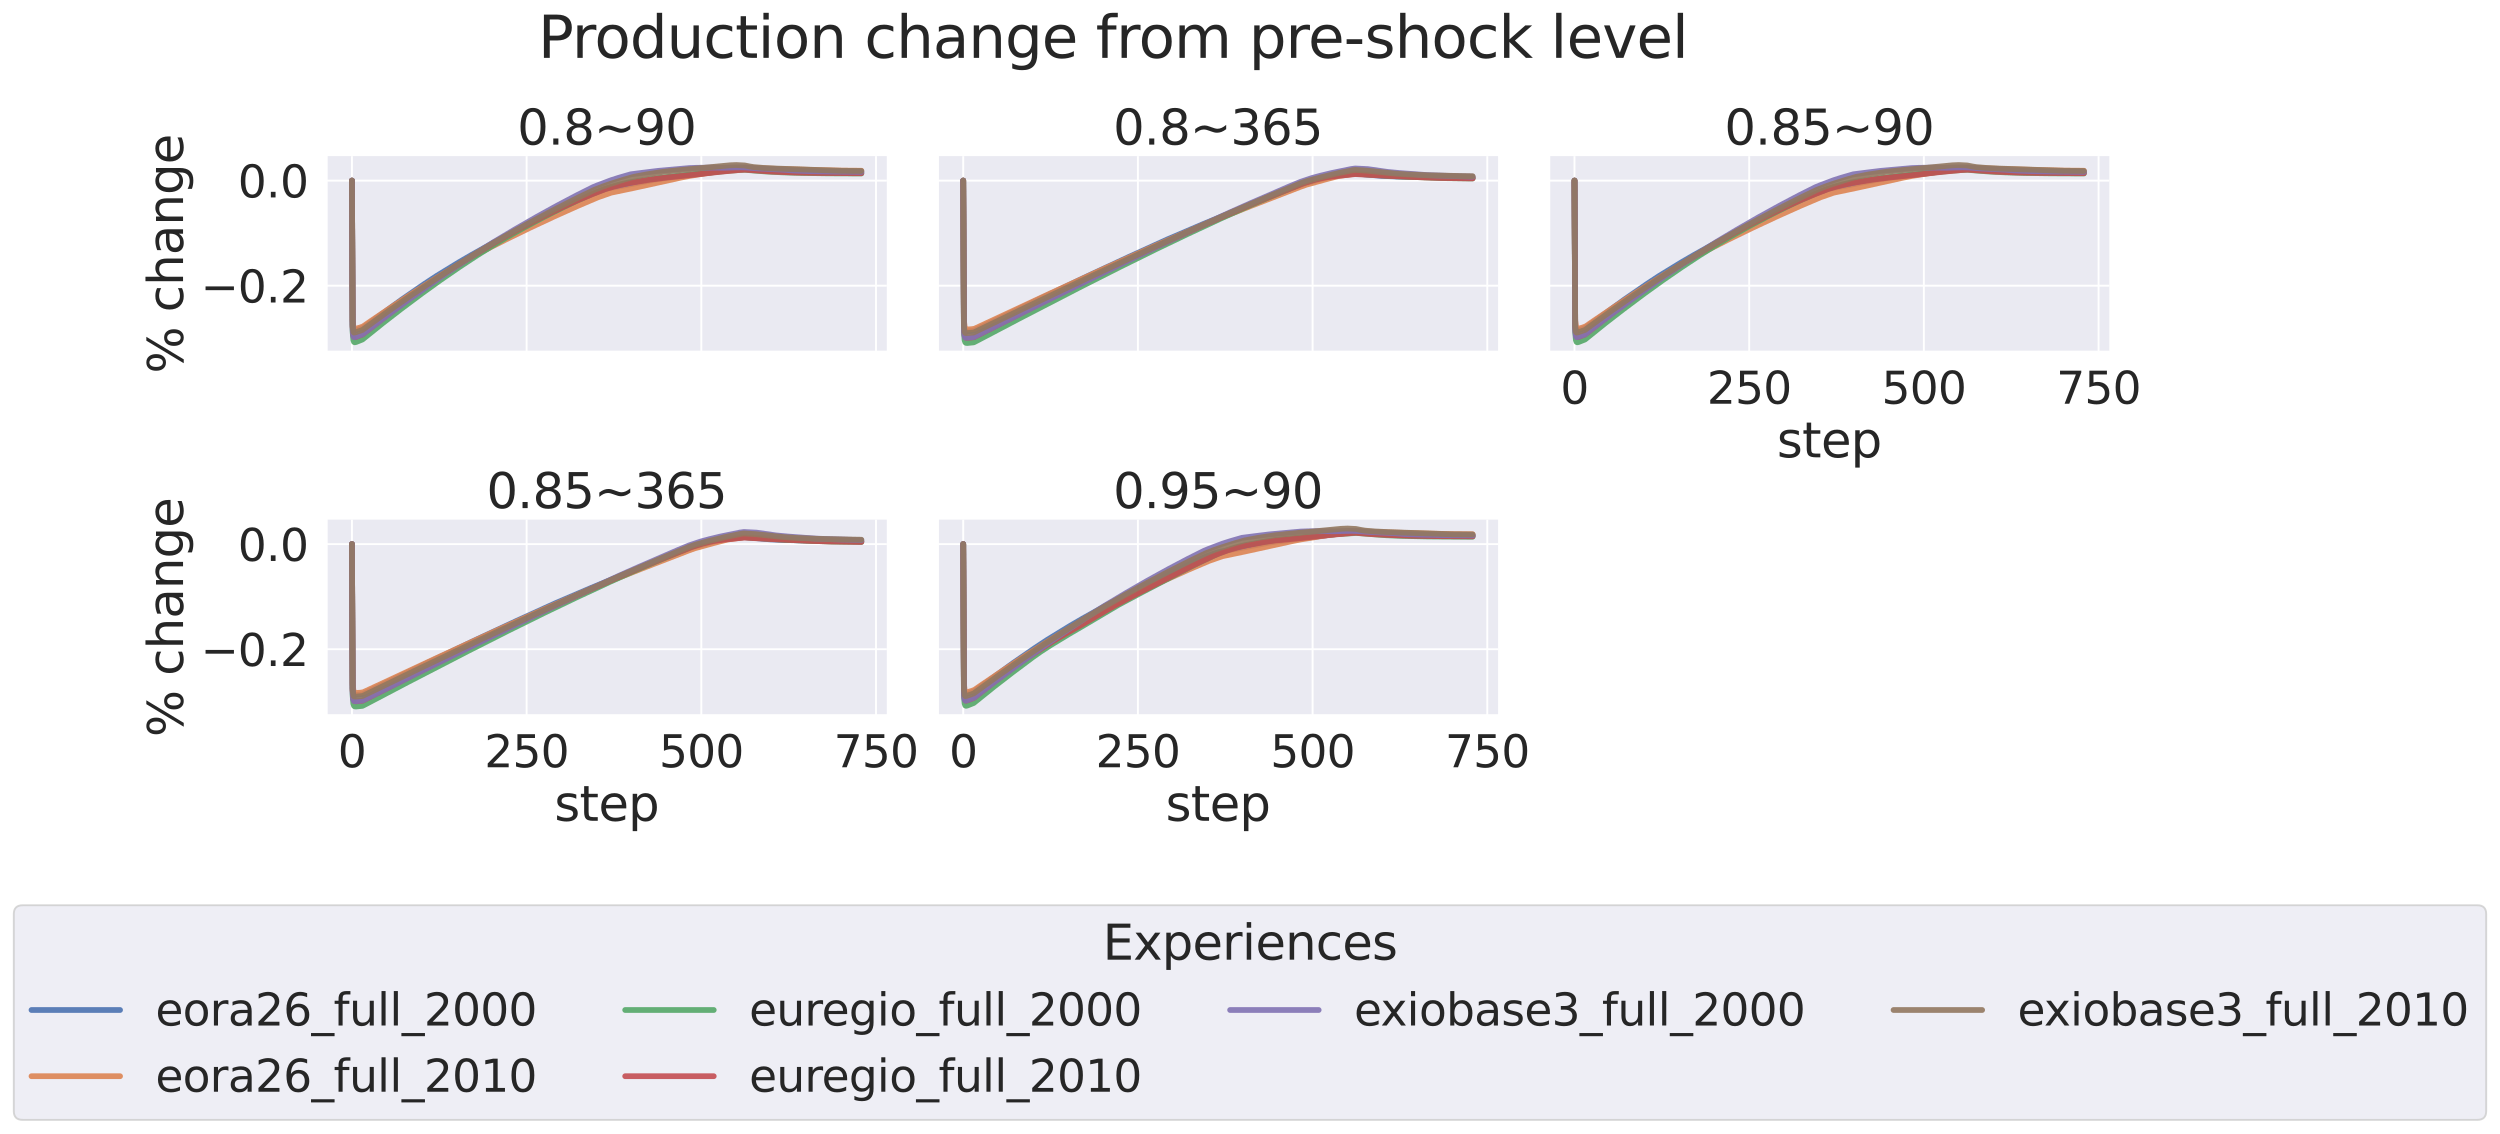 <?xml version="1.0" encoding="utf-8" standalone="no"?>
<!DOCTYPE svg PUBLIC "-//W3C//DTD SVG 1.1//EN"
  "http://www.w3.org/Graphics/SVG/1.1/DTD/svg11.dtd">
<svg xmlns:xlink="http://www.w3.org/1999/xlink" width="1304.438pt" height="591.517pt" viewBox="0 0 1304.438 591.517" xmlns="http://www.w3.org/2000/svg" version="1.1">
 <defs>
  <style type="text/css">*{stroke-linejoin: round; stroke-linecap: butt}</style>
 </defs>
 <g id="figure_1">
  <g id="patch_1">
   <path d="M 0 591.517 
L 1304.438 591.517 
L 1304.438 -0 
L 0 -0 
z
" style="fill: #ffffff"/>
  </g>
  <g id="axes_1">
   <g id="patch_2">
    <path d="M 170.34 183.612 
L 462.709 183.612 
L 462.709 81.456 
L 170.34 81.456 
z
" style="fill: #eaeaf2"/>
   </g>
   <g id="matplotlib.axis_1">
    <g id="xtick_1">
     <g id="line2d_1">
      <path d="M 183.63 183.612 
L 183.63 81.456 
" clip-path="url(#pa3f45c87e0)" style="fill: none; stroke: #ffffff; stroke-linecap: round"/>
     </g>
    </g>
    <g id="xtick_2">
     <g id="line2d_2">
      <path d="M 274.778 183.612 
L 274.778 81.456 
" clip-path="url(#pa3f45c87e0)" style="fill: none; stroke: #ffffff; stroke-linecap: round"/>
     </g>
    </g>
    <g id="xtick_3">
     <g id="line2d_3">
      <path d="M 365.927 183.612 
L 365.927 81.456 
" clip-path="url(#pa3f45c87e0)" style="fill: none; stroke: #ffffff; stroke-linecap: round"/>
     </g>
    </g>
    <g id="xtick_4">
     <g id="line2d_4">
      <path d="M 457.076 183.612 
L 457.076 81.456 
" clip-path="url(#pa3f45c87e0)" style="fill: none; stroke: #ffffff; stroke-linecap: round"/>
     </g>
    </g>
   </g>
   <g id="matplotlib.axis_2">
    <g id="ytick_1">
     <g id="line2d_5">
      <path d="M 170.34 149.063 
L 462.709 149.063 
" clip-path="url(#pa3f45c87e0)" style="fill: none; stroke: #ffffff; stroke-linecap: round"/>
     </g>
     <g id="text_1">
      <!-- −0.2 -->
      <g style="fill: #262626" transform="translate(104.747 157.839) scale(0.231 -0.231)">
       <defs>
        <path id="DejaVuSans-2212" d="M 678 2272 
L 4684 2272 
L 4684 1741 
L 678 1741 
L 678 2272 
z
" transform="scale(0.016)"/>
        <path id="DejaVuSans-30" d="M 2034 4250 
Q 1547 4250 1301 3770 
Q 1056 3291 1056 2328 
Q 1056 1369 1301 889 
Q 1547 409 2034 409 
Q 2525 409 2770 889 
Q 3016 1369 3016 2328 
Q 3016 3291 2770 3770 
Q 2525 4250 2034 4250 
z
M 2034 4750 
Q 2819 4750 3233 4129 
Q 3647 3509 3647 2328 
Q 3647 1150 3233 529 
Q 2819 -91 2034 -91 
Q 1250 -91 836 529 
Q 422 1150 422 2328 
Q 422 3509 836 4129 
Q 1250 4750 2034 4750 
z
" transform="scale(0.016)"/>
        <path id="DejaVuSans-2e" d="M 684 794 
L 1344 794 
L 1344 0 
L 684 0 
L 684 794 
z
" transform="scale(0.016)"/>
        <path id="DejaVuSans-32" d="M 1228 531 
L 3431 531 
L 3431 0 
L 469 0 
L 469 531 
Q 828 903 1448 1529 
Q 2069 2156 2228 2338 
Q 2531 2678 2651 2914 
Q 2772 3150 2772 3378 
Q 2772 3750 2511 3984 
Q 2250 4219 1831 4219 
Q 1534 4219 1204 4116 
Q 875 4013 500 3803 
L 500 4441 
Q 881 4594 1212 4672 
Q 1544 4750 1819 4750 
Q 2544 4750 2975 4387 
Q 3406 4025 3406 3419 
Q 3406 3131 3298 2873 
Q 3191 2616 2906 2266 
Q 2828 2175 2409 1742 
Q 1991 1309 1228 531 
z
" transform="scale(0.016)"/>
       </defs>
       <use xlink:href="#DejaVuSans-2212"/>
       <use xlink:href="#DejaVuSans-30" x="83.789"/>
       <use xlink:href="#DejaVuSans-2e" x="147.412"/>
       <use xlink:href="#DejaVuSans-32" x="179.199"/>
      </g>
     </g>
    </g>
    <g id="ytick_2">
     <g id="line2d_6">
      <path d="M 170.34 94.243 
L 462.709 94.243 
" clip-path="url(#pa3f45c87e0)" style="fill: none; stroke: #ffffff; stroke-linecap: round"/>
     </g>
     <g id="text_2">
      <!-- 0.0 -->
      <g style="fill: #262626" transform="translate(124.104 103.02) scale(0.231 -0.231)">
       <use xlink:href="#DejaVuSans-30"/>
       <use xlink:href="#DejaVuSans-2e" x="63.623"/>
       <use xlink:href="#DejaVuSans-30" x="95.41"/>
      </g>
     </g>
    </g>
    <g id="text_3">
     <!-- % change -->
     <g style="fill: #262626" transform="translate(95.506 194.882) rotate(-90) scale(0.252 -0.252)">
      <defs>
       <path id="DejaVuSans-25" d="M 4653 2053 
Q 4381 2053 4226 1822 
Q 4072 1591 4072 1178 
Q 4072 772 4226 539 
Q 4381 306 4653 306 
Q 4919 306 5073 539 
Q 5228 772 5228 1178 
Q 5228 1588 5073 1820 
Q 4919 2053 4653 2053 
z
M 4653 2450 
Q 5147 2450 5437 2106 
Q 5728 1763 5728 1178 
Q 5728 594 5436 251 
Q 5144 -91 4653 -91 
Q 4153 -91 3862 251 
Q 3572 594 3572 1178 
Q 3572 1766 3864 2108 
Q 4156 2450 4653 2450 
z
M 1428 4353 
Q 1159 4353 1004 4120 
Q 850 3888 850 3481 
Q 850 3069 1003 2837 
Q 1156 2606 1428 2606 
Q 1700 2606 1854 2837 
Q 2009 3069 2009 3481 
Q 2009 3884 1853 4118 
Q 1697 4353 1428 4353 
z
M 4250 4750 
L 4750 4750 
L 1831 -91 
L 1331 -91 
L 4250 4750 
z
M 1428 4750 
Q 1922 4750 2215 4408 
Q 2509 4066 2509 3481 
Q 2509 2891 2217 2550 
Q 1925 2209 1428 2209 
Q 931 2209 642 2551 
Q 353 2894 353 3481 
Q 353 4063 643 4406 
Q 934 4750 1428 4750 
z
" transform="scale(0.016)"/>
       <path id="DejaVuSans-20" transform="scale(0.016)"/>
       <path id="DejaVuSans-63" d="M 3122 3366 
L 3122 2828 
Q 2878 2963 2633 3030 
Q 2388 3097 2138 3097 
Q 1578 3097 1268 2742 
Q 959 2388 959 1747 
Q 959 1106 1268 751 
Q 1578 397 2138 397 
Q 2388 397 2633 464 
Q 2878 531 3122 666 
L 3122 134 
Q 2881 22 2623 -34 
Q 2366 -91 2075 -91 
Q 1284 -91 818 406 
Q 353 903 353 1747 
Q 353 2603 823 3093 
Q 1294 3584 2113 3584 
Q 2378 3584 2631 3529 
Q 2884 3475 3122 3366 
z
" transform="scale(0.016)"/>
       <path id="DejaVuSans-68" d="M 3513 2113 
L 3513 0 
L 2938 0 
L 2938 2094 
Q 2938 2591 2744 2837 
Q 2550 3084 2163 3084 
Q 1697 3084 1428 2787 
Q 1159 2491 1159 1978 
L 1159 0 
L 581 0 
L 581 4863 
L 1159 4863 
L 1159 2956 
Q 1366 3272 1645 3428 
Q 1925 3584 2291 3584 
Q 2894 3584 3203 3211 
Q 3513 2838 3513 2113 
z
" transform="scale(0.016)"/>
       <path id="DejaVuSans-61" d="M 2194 1759 
Q 1497 1759 1228 1600 
Q 959 1441 959 1056 
Q 959 750 1161 570 
Q 1363 391 1709 391 
Q 2188 391 2477 730 
Q 2766 1069 2766 1631 
L 2766 1759 
L 2194 1759 
z
M 3341 1997 
L 3341 0 
L 2766 0 
L 2766 531 
Q 2569 213 2275 61 
Q 1981 -91 1556 -91 
Q 1019 -91 701 211 
Q 384 513 384 1019 
Q 384 1609 779 1909 
Q 1175 2209 1959 2209 
L 2766 2209 
L 2766 2266 
Q 2766 2663 2505 2880 
Q 2244 3097 1772 3097 
Q 1472 3097 1187 3025 
Q 903 2953 641 2809 
L 641 3341 
Q 956 3463 1253 3523 
Q 1550 3584 1831 3584 
Q 2591 3584 2966 3190 
Q 3341 2797 3341 1997 
z
" transform="scale(0.016)"/>
       <path id="DejaVuSans-6e" d="M 3513 2113 
L 3513 0 
L 2938 0 
L 2938 2094 
Q 2938 2591 2744 2837 
Q 2550 3084 2163 3084 
Q 1697 3084 1428 2787 
Q 1159 2491 1159 1978 
L 1159 0 
L 581 0 
L 581 3500 
L 1159 3500 
L 1159 2956 
Q 1366 3272 1645 3428 
Q 1925 3584 2291 3584 
Q 2894 3584 3203 3211 
Q 3513 2838 3513 2113 
z
" transform="scale(0.016)"/>
       <path id="DejaVuSans-67" d="M 2906 1791 
Q 2906 2416 2648 2759 
Q 2391 3103 1925 3103 
Q 1463 3103 1205 2759 
Q 947 2416 947 1791 
Q 947 1169 1205 825 
Q 1463 481 1925 481 
Q 2391 481 2648 825 
Q 2906 1169 2906 1791 
z
M 3481 434 
Q 3481 -459 3084 -895 
Q 2688 -1331 1869 -1331 
Q 1566 -1331 1297 -1286 
Q 1028 -1241 775 -1147 
L 775 -588 
Q 1028 -725 1275 -790 
Q 1522 -856 1778 -856 
Q 2344 -856 2625 -561 
Q 2906 -266 2906 331 
L 2906 616 
Q 2728 306 2450 153 
Q 2172 0 1784 0 
Q 1141 0 747 490 
Q 353 981 353 1791 
Q 353 2603 747 3093 
Q 1141 3584 1784 3584 
Q 2172 3584 2450 3431 
Q 2728 3278 2906 2969 
L 2906 3500 
L 3481 3500 
L 3481 434 
z
" transform="scale(0.016)"/>
       <path id="DejaVuSans-65" d="M 3597 1894 
L 3597 1613 
L 953 1613 
Q 991 1019 1311 708 
Q 1631 397 2203 397 
Q 2534 397 2845 478 
Q 3156 559 3463 722 
L 3463 178 
Q 3153 47 2828 -22 
Q 2503 -91 2169 -91 
Q 1331 -91 842 396 
Q 353 884 353 1716 
Q 353 2575 817 3079 
Q 1281 3584 2069 3584 
Q 2775 3584 3186 3129 
Q 3597 2675 3597 1894 
z
M 3022 2063 
Q 3016 2534 2758 2815 
Q 2500 3097 2075 3097 
Q 1594 3097 1305 2825 
Q 1016 2553 972 2059 
L 3022 2063 
z
" transform="scale(0.016)"/>
      </defs>
      <use xlink:href="#DejaVuSans-25"/>
      <use xlink:href="#DejaVuSans-20" x="95.02"/>
      <use xlink:href="#DejaVuSans-63" x="126.807"/>
      <use xlink:href="#DejaVuSans-68" x="181.787"/>
      <use xlink:href="#DejaVuSans-61" x="245.166"/>
      <use xlink:href="#DejaVuSans-6e" x="306.445"/>
      <use xlink:href="#DejaVuSans-67" x="369.824"/>
      <use xlink:href="#DejaVuSans-65" x="433.301"/>
     </g>
    </g>
   </g>
   <g id="PolyCollection_1"/>
   <g id="PolyCollection_2"/>
   <g id="PolyCollection_3"/>
   <g id="PolyCollection_4"/>
   <g id="PolyCollection_5"/>
   <g id="PolyCollection_6"/>
   <g id="line2d_7">
    <path d="M 183.63 94.243 
L 183.994 169.339 
L 184.359 171.926 
L 184.723 172.544 
L 185.088 172.621 
L 186.182 172.298 
L 189.463 170.988 
L 209.516 156.391 
L 221.183 148.345 
L 227.746 144.024 
L 239.413 136.883 
L 245.975 133.067 
L 257.278 126.755 
L 268.58 120.702 
L 279.518 115.097 
L 290.456 109.743 
L 301.759 104.46 
L 310.509 100.579 
L 316.342 98.511 
L 317.801 98.167 
L 327.28 96.454 
L 342.958 93.515 
L 346.604 92.945 
L 356.083 91.801 
L 381.24 88.588 
L 388.532 87.963 
L 394.001 88.266 
L 401.658 88.752 
L 406.762 89.182 
L 413.325 89.499 
L 424.627 89.712 
L 443.586 89.819 
L 449.42 89.832 
L 449.42 89.832 
" clip-path="url(#pa3f45c87e0)" style="fill: none; stroke: #4c72b0; stroke-opacity: 0.9; stroke-width: 3; stroke-linecap: round"/>
   </g>
   <g id="line2d_8">
    <path d="M 183.63 94.243 
L 183.994 167.18 
L 184.359 170.228 
L 184.723 171.227 
L 185.088 171.523 
L 185.817 171.504 
L 188.005 170.853 
L 189.463 170.299 
L 193.474 167.539 
L 204.776 159.888 
L 216.079 152.475 
L 228.11 144.843 
L 239.777 137.745 
L 244.152 135.266 
L 253.632 130.166 
L 263.841 125.007 
L 276.601 118.788 
L 288.998 112.994 
L 301.394 107.447 
L 311.967 102.942 
L 318.894 100.521 
L 330.562 98.082 
L 355.354 92.648 
L 360.094 91.736 
L 374.678 89.38 
L 380.876 88.813 
L 388.897 87.508 
L 392.543 87.631 
L 400.928 87.949 
L 407.127 88.174 
L 416.606 88.46 
L 427.544 88.763 
L 439.211 89.014 
L 449.42 89.087 
L 449.42 89.087 
" clip-path="url(#pa3f45c87e0)" style="fill: none; stroke: #dd8452; stroke-opacity: 0.9; stroke-width: 3; stroke-linecap: round"/>
   </g>
   <g id="line2d_9">
    <path d="M 183.63 94.243 
L 183.994 173.205 
L 184.359 177.43 
L 184.723 178.42 
L 185.088 178.603 
L 185.817 178.439 
L 189.099 177.13 
L 190.922 175.671 
L 199.672 168.615 
L 209.151 161.282 
L 220.089 153.102 
L 229.933 146.027 
L 239.777 139.248 
L 248.892 133.253 
L 256.549 128.458 
L 264.934 123.491 
L 273.685 118.594 
L 283.893 113.157 
L 294.102 107.982 
L 301.759 104.328 
L 308.686 101.313 
L 315.249 98.662 
L 318.894 97.47 
L 323.27 96.261 
L 327.28 95.355 
L 331.655 94.614 
L 343.322 92.91 
L 353.531 91.702 
L 381.24 88.997 
L 388.532 88.559 
L 391.814 88.861 
L 399.105 89.44 
L 408.22 89.927 
L 418.794 90.239 
L 431.919 90.439 
L 449.42 90.521 
L 449.42 90.521 
" clip-path="url(#pa3f45c87e0)" style="fill: none; stroke: #55a868; stroke-opacity: 0.9; stroke-width: 3; stroke-linecap: round"/>
   </g>
   <g id="line2d_10">
    <path d="M 183.63 94.243 
L 183.994 170.595 
L 184.359 174.775 
L 184.723 175.739 
L 185.088 175.911 
L 185.817 175.752 
L 189.099 174.5 
L 190.922 173.098 
L 200.401 165.735 
L 211.339 157.545 
L 221.548 150.172 
L 230.662 143.872 
L 239.777 137.825 
L 248.528 132.29 
L 257.278 127.018 
L 264.934 122.666 
L 273.32 118.131 
L 282.8 113.269 
L 292.644 108.462 
L 300.3 104.945 
L 309.05 101.298 
L 315.613 98.742 
L 319.259 97.642 
L 323.634 96.513 
L 328.739 95.44 
L 339.312 93.703 
L 348.062 92.602 
L 360.823 91.294 
L 376.136 89.59 
L 385.615 88.701 
L 388.897 88.547 
L 403.116 89.559 
L 414.783 90.018 
L 426.086 90.236 
L 446.503 90.363 
L 449.42 90.375 
L 449.42 90.375 
" clip-path="url(#pa3f45c87e0)" style="fill: none; stroke: #c44e52; stroke-opacity: 0.9; stroke-width: 3; stroke-linecap: round"/>
   </g>
   <g id="line2d_11">
    <path d="M 183.63 94.243 
L 183.994 172.093 
L 184.359 175.442 
L 184.723 175.921 
L 185.453 175.808 
L 189.099 174.449 
L 192.38 171.912 
L 202.224 164.426 
L 213.526 156.111 
L 224.829 148.066 
L 236.131 140.287 
L 247.434 132.808 
L 257.642 126.299 
L 268.58 119.763 
L 279.883 113.265 
L 290.821 107.24 
L 301.029 101.866 
L 309.415 97.672 
L 311.603 96.775 
L 318.894 94.025 
L 322.905 92.743 
L 329.103 90.95 
L 334.937 90.199 
L 343.322 89.164 
L 359.729 87.689 
L 363.375 87.56 
L 371.761 87.461 
L 377.594 87.534 
L 383.063 87.364 
L 386.345 87.309 
L 389.261 87.394 
L 395.824 87.919 
L 403.481 88.271 
L 408.585 88.559 
L 414.418 88.987 
L 422.804 89.303 
L 434.471 89.541 
L 449.42 89.682 
L 449.42 89.682 
" clip-path="url(#pa3f45c87e0)" style="fill: none; stroke: #8172b3; stroke-opacity: 0.9; stroke-width: 3; stroke-linecap: round"/>
   </g>
   <g id="line2d_12">
    <path d="M 183.63 94.243 
L 183.994 170.312 
L 184.359 173.087 
L 184.723 173.532 
L 185.453 173.426 
L 189.099 172.164 
L 192.744 169.484 
L 202.589 162.384 
L 213.891 154.519 
L 224.829 147.169 
L 236.496 139.62 
L 248.163 132.337 
L 256.913 127.106 
L 268.216 120.664 
L 279.154 114.686 
L 290.821 108.56 
L 302.123 102.871 
L 310.144 99.033 
L 314.519 97.315 
L 318.53 95.929 
L 325.822 93.645 
L 330.562 92.287 
L 337.489 90.97 
L 346.239 89.638 
L 353.531 88.873 
L 380.876 86.246 
L 384.157 86.109 
L 388.532 86.33 
L 391.084 86.841 
L 393.272 87.2 
L 398.376 87.618 
L 405.304 87.967 
L 438.846 89.108 
L 449.42 89.214 
L 449.42 89.214 
" clip-path="url(#pa3f45c87e0)" style="fill: none; stroke: #937860; stroke-opacity: 0.9; stroke-width: 3; stroke-linecap: round"/>
   </g>
   <g id="patch_3">
    <path d="M 170.34 183.612 
L 170.34 81.456 
" style="fill: none; stroke: #ffffff; stroke-width: 1.25; stroke-linejoin: miter; stroke-linecap: square"/>
   </g>
   <g id="patch_4">
    <path d="M 170.34 183.612 
L 462.709 183.612 
" style="fill: none; stroke: #ffffff; stroke-width: 1.25; stroke-linejoin: miter; stroke-linecap: square"/>
   </g>
   <g id="text_4">
    <!-- 0.8~90 -->
    <g style="fill: #262626" transform="translate(269.895 75.456) scale(0.252 -0.252)">
     <defs>
      <path id="DejaVuSans-38" d="M 2034 2216 
Q 1584 2216 1326 1975 
Q 1069 1734 1069 1313 
Q 1069 891 1326 650 
Q 1584 409 2034 409 
Q 2484 409 2743 651 
Q 3003 894 3003 1313 
Q 3003 1734 2745 1975 
Q 2488 2216 2034 2216 
z
M 1403 2484 
Q 997 2584 770 2862 
Q 544 3141 544 3541 
Q 544 4100 942 4425 
Q 1341 4750 2034 4750 
Q 2731 4750 3128 4425 
Q 3525 4100 3525 3541 
Q 3525 3141 3298 2862 
Q 3072 2584 2669 2484 
Q 3125 2378 3379 2068 
Q 3634 1759 3634 1313 
Q 3634 634 3220 271 
Q 2806 -91 2034 -91 
Q 1263 -91 848 271 
Q 434 634 434 1313 
Q 434 1759 690 2068 
Q 947 2378 1403 2484 
z
M 1172 3481 
Q 1172 3119 1398 2916 
Q 1625 2713 2034 2713 
Q 2441 2713 2670 2916 
Q 2900 3119 2900 3481 
Q 2900 3844 2670 4047 
Q 2441 4250 2034 4250 
Q 1625 4250 1398 4047 
Q 1172 3844 1172 3481 
z
" transform="scale(0.016)"/>
      <path id="DejaVuSans-7e" d="M 4684 2553 
L 4684 1997 
Q 4356 1750 4076 1644 
Q 3797 1538 3494 1538 
Q 3150 1538 2694 1722 
Q 2659 1734 2644 1741 
Q 2622 1750 2575 1766 
Q 2091 1959 1797 1959 
Q 1522 1959 1253 1839 
Q 984 1719 678 1459 
L 678 2016 
Q 1006 2263 1286 2370 
Q 1566 2478 1869 2478 
Q 2213 2478 2672 2291 
Q 2703 2278 2719 2272 
Q 2744 2263 2788 2247 
Q 3272 2053 3566 2053 
Q 3834 2053 4098 2172 
Q 4363 2291 4684 2553 
z
" transform="scale(0.016)"/>
      <path id="DejaVuSans-39" d="M 703 97 
L 703 672 
Q 941 559 1184 500 
Q 1428 441 1663 441 
Q 2288 441 2617 861 
Q 2947 1281 2994 2138 
Q 2813 1869 2534 1725 
Q 2256 1581 1919 1581 
Q 1219 1581 811 2004 
Q 403 2428 403 3163 
Q 403 3881 828 4315 
Q 1253 4750 1959 4750 
Q 2769 4750 3195 4129 
Q 3622 3509 3622 2328 
Q 3622 1225 3098 567 
Q 2575 -91 1691 -91 
Q 1453 -91 1209 -44 
Q 966 3 703 97 
z
M 1959 2075 
Q 2384 2075 2632 2365 
Q 2881 2656 2881 3163 
Q 2881 3666 2632 3958 
Q 2384 4250 1959 4250 
Q 1534 4250 1286 3958 
Q 1038 3666 1038 3163 
Q 1038 2656 1286 2365 
Q 1534 2075 1959 2075 
z
" transform="scale(0.016)"/>
     </defs>
     <use xlink:href="#DejaVuSans-30"/>
     <use xlink:href="#DejaVuSans-2e" x="63.623"/>
     <use xlink:href="#DejaVuSans-38" x="95.41"/>
     <use xlink:href="#DejaVuSans-7e" x="159.033"/>
     <use xlink:href="#DejaVuSans-39" x="242.822"/>
     <use xlink:href="#DejaVuSans-30" x="306.445"/>
    </g>
   </g>
  </g>
  <g id="axes_2">
   <g id="patch_5">
    <path d="M 489.29 183.612 
L 781.659 183.612 
L 781.659 81.456 
L 489.29 81.456 
z
" style="fill: #eaeaf2"/>
   </g>
   <g id="matplotlib.axis_3">
    <g id="xtick_5">
     <g id="line2d_13">
      <path d="M 502.58 183.612 
L 502.58 81.456 
" clip-path="url(#p2957a3e9c5)" style="fill: none; stroke: #ffffff; stroke-linecap: round"/>
     </g>
    </g>
    <g id="xtick_6">
     <g id="line2d_14">
      <path d="M 593.729 183.612 
L 593.729 81.456 
" clip-path="url(#p2957a3e9c5)" style="fill: none; stroke: #ffffff; stroke-linecap: round"/>
     </g>
    </g>
    <g id="xtick_7">
     <g id="line2d_15">
      <path d="M 684.878 183.612 
L 684.878 81.456 
" clip-path="url(#p2957a3e9c5)" style="fill: none; stroke: #ffffff; stroke-linecap: round"/>
     </g>
    </g>
    <g id="xtick_8">
     <g id="line2d_16">
      <path d="M 776.026 183.612 
L 776.026 81.456 
" clip-path="url(#p2957a3e9c5)" style="fill: none; stroke: #ffffff; stroke-linecap: round"/>
     </g>
    </g>
   </g>
   <g id="matplotlib.axis_4">
    <g id="ytick_3">
     <g id="line2d_17">
      <path d="M 489.29 149.063 
L 781.659 149.063 
" clip-path="url(#p2957a3e9c5)" style="fill: none; stroke: #ffffff; stroke-linecap: round"/>
     </g>
    </g>
    <g id="ytick_4">
     <g id="line2d_18">
      <path d="M 489.29 94.243 
L 781.659 94.243 
" clip-path="url(#p2957a3e9c5)" style="fill: none; stroke: #ffffff; stroke-linecap: round"/>
     </g>
    </g>
   </g>
   <g id="PolyCollection_7"/>
   <g id="PolyCollection_8"/>
   <g id="PolyCollection_9"/>
   <g id="PolyCollection_10"/>
   <g id="PolyCollection_11"/>
   <g id="PolyCollection_12"/>
   <g id="line2d_19">
    <path d="M 502.58 94.243 
L 502.944 169.339 
L 503.309 172.009 
L 503.674 172.724 
L 504.038 172.901 
L 505.132 172.881 
L 508.049 172.614 
L 509.872 171.768 
L 543.05 155.711 
L 567.842 143.912 
L 588.624 134.238 
L 609.042 124.952 
L 627.636 117 
L 650.241 107.692 
L 672.481 98.774 
L 680.138 95.854 
L 691.076 92.907 
L 696.18 91.673 
L 707.482 90.574 
L 720.608 91.743 
L 728.629 92.094 
L 740.296 92.361 
L 768.37 92.742 
L 768.37 92.742 
" clip-path="url(#p2957a3e9c5)" style="fill: none; stroke: #4c72b0; stroke-opacity: 0.9; stroke-width: 3; stroke-linecap: round"/>
   </g>
   <g id="line2d_20">
    <path d="M 502.58 94.243 
L 502.944 167.18 
L 503.309 170.296 
L 503.674 171.376 
L 504.038 171.756 
L 504.767 171.909 
L 506.955 171.77 
L 508.413 171.555 
L 511.695 170.037 
L 548.519 152.872 
L 576.957 139.825 
L 602.479 128.396 
L 622.896 119.477 
L 633.47 115.03 
L 653.158 107.248 
L 678.315 97.534 
L 681.596 96.369 
L 691.44 93.654 
L 698.368 91.865 
L 707.847 90.549 
L 731.546 91.882 
L 739.202 92.231 
L 742.848 92.442 
L 760.349 92.6 
L 768.37 92.668 
L 768.37 92.668 
" clip-path="url(#p2957a3e9c5)" style="fill: none; stroke: #dd8452; stroke-opacity: 0.9; stroke-width: 3; stroke-linecap: round"/>
   </g>
   <g id="line2d_21">
    <path d="M 502.58 94.243 
L 502.944 173.205 
L 503.309 177.52 
L 503.674 178.615 
L 504.038 178.906 
L 504.767 178.962 
L 508.049 178.632 
L 509.872 177.708 
L 531.747 166.206 
L 563.103 150.007 
L 584.249 139.312 
L 602.844 130.137 
L 619.25 122.269 
L 636.751 114.106 
L 649.876 108.196 
L 661.179 103.334 
L 678.679 96.044 
L 681.232 95.149 
L 686.7 93.455 
L 690.711 92.445 
L 693.628 91.954 
L 705.295 90.719 
L 707.118 90.575 
L 728.629 91.986 
L 753.421 92.939 
L 768.37 93.13 
L 768.37 93.13 
" clip-path="url(#p2957a3e9c5)" style="fill: none; stroke: #55a868; stroke-opacity: 0.9; stroke-width: 3; stroke-linecap: round"/>
   </g>
   <g id="line2d_22">
    <path d="M 502.58 94.243 
L 502.944 170.595 
L 503.309 174.861 
L 503.674 175.926 
L 504.038 176.203 
L 504.767 176.255 
L 508.049 175.947 
L 509.872 175.061 
L 539.039 160.279 
L 567.113 146.273 
L 588.26 135.959 
L 606.125 127.478 
L 624.719 118.92 
L 640.397 111.943 
L 653.887 106.158 
L 666.283 101.071 
L 680.138 95.61 
L 685.607 93.941 
L 689.253 93.036 
L 692.169 92.465 
L 699.097 91.644 
L 707.118 90.828 
L 725.348 91.812 
L 742.848 92.561 
L 751.598 92.853 
L 765.089 93.066 
L 768.37 93.095 
L 768.37 93.095 
" clip-path="url(#p2957a3e9c5)" style="fill: none; stroke: #c44e52; stroke-opacity: 0.9; stroke-width: 3; stroke-linecap: round"/>
   </g>
   <g id="line2d_23">
    <path d="M 502.58 94.243 
L 502.944 172.093 
L 503.309 175.538 
L 503.674 176.12 
L 504.403 176.214 
L 508.049 175.881 
L 510.601 174.612 
L 539.769 159.984 
L 573.311 143.387 
L 599.562 130.63 
L 621.073 120.41 
L 641.855 110.794 
L 652.429 106.088 
L 672.846 97.247 
L 678.679 94.853 
L 684.513 92.906 
L 689.253 91.628 
L 694.722 90.313 
L 704.93 88.214 
L 707.118 87.918 
L 713.681 88.242 
L 723.889 89.7 
L 730.087 90.285 
L 744.671 91.363 
L 753.421 91.685 
L 768.37 92.172 
L 768.37 92.172 
" clip-path="url(#p2957a3e9c5)" style="fill: none; stroke: #8172b3; stroke-opacity: 0.9; stroke-width: 3; stroke-linecap: round"/>
   </g>
   <g id="line2d_24">
    <path d="M 502.58 94.243 
L 502.944 170.312 
L 503.309 173.176 
L 503.674 173.717 
L 504.403 173.804 
L 508.049 173.494 
L 510.965 172.094 
L 537.946 159.08 
L 569.665 144.015 
L 597.375 131.1 
L 621.438 120.161 
L 643.678 110.293 
L 663.731 101.776 
L 679.044 95.48 
L 681.961 94.487 
L 689.253 92.507 
L 698.003 90.39 
L 706.024 88.783 
L 707.118 88.658 
L 712.951 89.008 
L 727.535 90.532 
L 734.098 90.988 
L 745.4 91.473 
L 761.443 91.83 
L 768.37 91.945 
L 768.37 91.945 
" clip-path="url(#p2957a3e9c5)" style="fill: none; stroke: #937860; stroke-opacity: 0.9; stroke-width: 3; stroke-linecap: round"/>
   </g>
   <g id="patch_6">
    <path d="M 489.29 183.612 
L 489.29 81.456 
" style="fill: none; stroke: #ffffff; stroke-width: 1.25; stroke-linejoin: miter; stroke-linecap: square"/>
   </g>
   <g id="patch_7">
    <path d="M 489.29 183.612 
L 781.659 183.612 
" style="fill: none; stroke: #ffffff; stroke-width: 1.25; stroke-linejoin: miter; stroke-linecap: square"/>
   </g>
   <g id="text_5">
    <!-- 0.8~365 -->
    <g style="fill: #262626" transform="translate(580.828 75.456) scale(0.252 -0.252)">
     <defs>
      <path id="DejaVuSans-33" d="M 2597 2516 
Q 3050 2419 3304 2112 
Q 3559 1806 3559 1356 
Q 3559 666 3084 287 
Q 2609 -91 1734 -91 
Q 1441 -91 1130 -33 
Q 819 25 488 141 
L 488 750 
Q 750 597 1062 519 
Q 1375 441 1716 441 
Q 2309 441 2620 675 
Q 2931 909 2931 1356 
Q 2931 1769 2642 2001 
Q 2353 2234 1838 2234 
L 1294 2234 
L 1294 2753 
L 1863 2753 
Q 2328 2753 2575 2939 
Q 2822 3125 2822 3475 
Q 2822 3834 2567 4026 
Q 2313 4219 1838 4219 
Q 1578 4219 1281 4162 
Q 984 4106 628 3988 
L 628 4550 
Q 988 4650 1302 4700 
Q 1616 4750 1894 4750 
Q 2613 4750 3031 4423 
Q 3450 4097 3450 3541 
Q 3450 3153 3228 2886 
Q 3006 2619 2597 2516 
z
" transform="scale(0.016)"/>
      <path id="DejaVuSans-36" d="M 2113 2584 
Q 1688 2584 1439 2293 
Q 1191 2003 1191 1497 
Q 1191 994 1439 701 
Q 1688 409 2113 409 
Q 2538 409 2786 701 
Q 3034 994 3034 1497 
Q 3034 2003 2786 2293 
Q 2538 2584 2113 2584 
z
M 3366 4563 
L 3366 3988 
Q 3128 4100 2886 4159 
Q 2644 4219 2406 4219 
Q 1781 4219 1451 3797 
Q 1122 3375 1075 2522 
Q 1259 2794 1537 2939 
Q 1816 3084 2150 3084 
Q 2853 3084 3261 2657 
Q 3669 2231 3669 1497 
Q 3669 778 3244 343 
Q 2819 -91 2113 -91 
Q 1303 -91 875 529 
Q 447 1150 447 2328 
Q 447 3434 972 4092 
Q 1497 4750 2381 4750 
Q 2619 4750 2861 4703 
Q 3103 4656 3366 4563 
z
" transform="scale(0.016)"/>
      <path id="DejaVuSans-35" d="M 691 4666 
L 3169 4666 
L 3169 4134 
L 1269 4134 
L 1269 2991 
Q 1406 3038 1543 3061 
Q 1681 3084 1819 3084 
Q 2600 3084 3056 2656 
Q 3513 2228 3513 1497 
Q 3513 744 3044 326 
Q 2575 -91 1722 -91 
Q 1428 -91 1123 -41 
Q 819 9 494 109 
L 494 744 
Q 775 591 1075 516 
Q 1375 441 1709 441 
Q 2250 441 2565 725 
Q 2881 1009 2881 1497 
Q 2881 1984 2565 2268 
Q 2250 2553 1709 2553 
Q 1456 2553 1204 2497 
Q 953 2441 691 2322 
L 691 4666 
z
" transform="scale(0.016)"/>
     </defs>
     <use xlink:href="#DejaVuSans-30"/>
     <use xlink:href="#DejaVuSans-2e" x="63.623"/>
     <use xlink:href="#DejaVuSans-38" x="95.41"/>
     <use xlink:href="#DejaVuSans-7e" x="159.033"/>
     <use xlink:href="#DejaVuSans-33" x="242.822"/>
     <use xlink:href="#DejaVuSans-36" x="306.445"/>
     <use xlink:href="#DejaVuSans-35" x="370.068"/>
    </g>
   </g>
  </g>
  <g id="axes_3">
   <g id="patch_8">
    <path d="M 808.241 183.612 
L 1100.61 183.612 
L 1100.61 81.456 
L 808.241 81.456 
z
" style="fill: #eaeaf2"/>
   </g>
   <g id="matplotlib.axis_5">
    <g id="xtick_9">
     <g id="line2d_25">
      <path d="M 821.53 183.612 
L 821.53 81.456 
" clip-path="url(#p105e47e533)" style="fill: none; stroke: #ffffff; stroke-linecap: round"/>
     </g>
     <g id="text_6">
      <!-- 0 -->
      <g style="fill: #262626" transform="translate(814.181 210.664) scale(0.231 -0.231)">
       <use xlink:href="#DejaVuSans-30"/>
      </g>
     </g>
    </g>
    <g id="xtick_10">
     <g id="line2d_26">
      <path d="M 912.679 183.612 
L 912.679 81.456 
" clip-path="url(#p105e47e533)" style="fill: none; stroke: #ffffff; stroke-linecap: round"/>
     </g>
     <g id="text_7">
      <!-- 250 -->
      <g style="fill: #262626" transform="translate(890.633 210.664) scale(0.231 -0.231)">
       <use xlink:href="#DejaVuSans-32"/>
       <use xlink:href="#DejaVuSans-35" x="63.623"/>
       <use xlink:href="#DejaVuSans-30" x="127.246"/>
      </g>
     </g>
    </g>
    <g id="xtick_11">
     <g id="line2d_27">
      <path d="M 1003.828 183.612 
L 1003.828 81.456 
" clip-path="url(#p105e47e533)" style="fill: none; stroke: #ffffff; stroke-linecap: round"/>
     </g>
     <g id="text_8">
      <!-- 500 -->
      <g style="fill: #262626" transform="translate(981.782 210.664) scale(0.231 -0.231)">
       <use xlink:href="#DejaVuSans-35"/>
       <use xlink:href="#DejaVuSans-30" x="63.623"/>
       <use xlink:href="#DejaVuSans-30" x="127.246"/>
      </g>
     </g>
    </g>
    <g id="xtick_12">
     <g id="line2d_28">
      <path d="M 1094.977 183.612 
L 1094.977 81.456 
" clip-path="url(#p105e47e533)" style="fill: none; stroke: #ffffff; stroke-linecap: round"/>
     </g>
     <g id="text_9">
      <!-- 750 -->
      <g style="fill: #262626" transform="translate(1072.931 210.664) scale(0.231 -0.231)">
       <defs>
        <path id="DejaVuSans-37" d="M 525 4666 
L 3525 4666 
L 3525 4397 
L 1831 0 
L 1172 0 
L 2766 4134 
L 525 4134 
L 525 4666 
z
" transform="scale(0.016)"/>
       </defs>
       <use xlink:href="#DejaVuSans-37"/>
       <use xlink:href="#DejaVuSans-35" x="63.623"/>
       <use xlink:href="#DejaVuSans-30" x="127.246"/>
      </g>
     </g>
    </g>
    <g id="text_10">
     <!-- step -->
     <g style="fill: #262626" transform="translate(927.17 238.617) scale(0.252 -0.252)">
      <defs>
       <path id="DejaVuSans-73" d="M 2834 3397 
L 2834 2853 
Q 2591 2978 2328 3040 
Q 2066 3103 1784 3103 
Q 1356 3103 1142 2972 
Q 928 2841 928 2578 
Q 928 2378 1081 2264 
Q 1234 2150 1697 2047 
L 1894 2003 
Q 2506 1872 2764 1633 
Q 3022 1394 3022 966 
Q 3022 478 2636 193 
Q 2250 -91 1575 -91 
Q 1294 -91 989 -36 
Q 684 19 347 128 
L 347 722 
Q 666 556 975 473 
Q 1284 391 1588 391 
Q 1994 391 2212 530 
Q 2431 669 2431 922 
Q 2431 1156 2273 1281 
Q 2116 1406 1581 1522 
L 1381 1569 
Q 847 1681 609 1914 
Q 372 2147 372 2553 
Q 372 3047 722 3315 
Q 1072 3584 1716 3584 
Q 2034 3584 2315 3537 
Q 2597 3491 2834 3397 
z
" transform="scale(0.016)"/>
       <path id="DejaVuSans-74" d="M 1172 4494 
L 1172 3500 
L 2356 3500 
L 2356 3053 
L 1172 3053 
L 1172 1153 
Q 1172 725 1289 603 
Q 1406 481 1766 481 
L 2356 481 
L 2356 0 
L 1766 0 
Q 1100 0 847 248 
Q 594 497 594 1153 
L 594 3053 
L 172 3053 
L 172 3500 
L 594 3500 
L 594 4494 
L 1172 4494 
z
" transform="scale(0.016)"/>
       <path id="DejaVuSans-70" d="M 1159 525 
L 1159 -1331 
L 581 -1331 
L 581 3500 
L 1159 3500 
L 1159 2969 
Q 1341 3281 1617 3432 
Q 1894 3584 2278 3584 
Q 2916 3584 3314 3078 
Q 3713 2572 3713 1747 
Q 3713 922 3314 415 
Q 2916 -91 2278 -91 
Q 1894 -91 1617 61 
Q 1341 213 1159 525 
z
M 3116 1747 
Q 3116 2381 2855 2742 
Q 2594 3103 2138 3103 
Q 1681 3103 1420 2742 
Q 1159 2381 1159 1747 
Q 1159 1113 1420 752 
Q 1681 391 2138 391 
Q 2594 391 2855 752 
Q 3116 1113 3116 1747 
z
" transform="scale(0.016)"/>
      </defs>
      <use xlink:href="#DejaVuSans-73"/>
      <use xlink:href="#DejaVuSans-74" x="52.1"/>
      <use xlink:href="#DejaVuSans-65" x="91.309"/>
      <use xlink:href="#DejaVuSans-70" x="152.832"/>
     </g>
    </g>
   </g>
   <g id="matplotlib.axis_6">
    <g id="ytick_5">
     <g id="line2d_29">
      <path d="M 808.241 149.063 
L 1100.61 149.063 
" clip-path="url(#p105e47e533)" style="fill: none; stroke: #ffffff; stroke-linecap: round"/>
     </g>
    </g>
    <g id="ytick_6">
     <g id="line2d_30">
      <path d="M 808.241 94.243 
L 1100.61 94.243 
" clip-path="url(#p105e47e533)" style="fill: none; stroke: #ffffff; stroke-linecap: round"/>
     </g>
    </g>
   </g>
   <g id="PolyCollection_13"/>
   <g id="PolyCollection_14"/>
   <g id="PolyCollection_15"/>
   <g id="PolyCollection_16"/>
   <g id="PolyCollection_17"/>
   <g id="PolyCollection_18"/>
   <g id="line2d_31">
    <path d="M 821.53 94.243 
L 821.895 169.339 
L 822.259 171.926 
L 822.624 172.544 
L 822.988 172.621 
L 824.082 172.298 
L 827.364 170.988 
L 847.416 156.391 
L 859.083 148.345 
L 865.646 144.024 
L 877.313 136.883 
L 883.876 133.067 
L 895.178 126.755 
L 906.481 120.702 
L 917.419 115.097 
L 928.356 109.743 
L 939.659 104.46 
L 948.409 100.579 
L 954.243 98.511 
L 955.701 98.167 
L 965.181 96.454 
L 980.858 93.515 
L 984.504 92.945 
L 993.984 91.801 
L 1019.141 88.588 
L 1026.433 87.963 
L 1031.902 88.266 
L 1039.558 88.752 
L 1044.662 89.182 
L 1051.225 89.499 
L 1062.528 89.712 
L 1081.487 89.819 
L 1087.32 89.832 
L 1087.32 89.832 
" clip-path="url(#p105e47e533)" style="fill: none; stroke: #4c72b0; stroke-opacity: 0.9; stroke-width: 3; stroke-linecap: round"/>
   </g>
   <g id="line2d_32">
    <path d="M 821.53 94.243 
L 821.895 167.18 
L 822.259 170.228 
L 822.624 171.227 
L 822.988 171.523 
L 823.718 171.504 
L 825.905 170.853 
L 827.364 170.299 
L 831.374 167.539 
L 842.677 159.888 
L 853.979 152.475 
L 866.011 144.843 
L 877.678 137.745 
L 882.053 135.266 
L 891.532 130.166 
L 901.741 125.007 
L 914.502 118.788 
L 926.898 112.994 
L 939.294 107.447 
L 949.868 102.942 
L 956.795 100.521 
L 968.462 98.082 
L 993.254 92.648 
L 997.994 91.736 
L 1012.578 89.38 
L 1018.776 88.813 
L 1026.797 87.508 
L 1030.443 87.631 
L 1038.829 87.949 
L 1045.027 88.174 
L 1054.506 88.46 
L 1065.444 88.763 
L 1077.111 89.014 
L 1087.32 89.087 
L 1087.32 89.087 
" clip-path="url(#p105e47e533)" style="fill: none; stroke: #dd8452; stroke-opacity: 0.9; stroke-width: 3; stroke-linecap: round"/>
   </g>
   <g id="line2d_33">
    <path d="M 821.53 94.243 
L 821.895 173.205 
L 822.259 177.43 
L 822.624 178.42 
L 822.988 178.603 
L 823.718 178.439 
L 826.999 177.13 
L 828.822 175.671 
L 837.572 168.615 
L 847.052 161.282 
L 857.99 153.102 
L 867.834 146.027 
L 877.678 139.248 
L 886.793 133.253 
L 894.449 128.458 
L 902.835 123.491 
L 911.585 118.594 
L 921.794 113.157 
L 932.002 107.982 
L 939.659 104.328 
L 946.586 101.313 
L 953.149 98.662 
L 956.795 97.47 
L 961.17 96.261 
L 965.181 95.355 
L 969.556 94.614 
L 981.223 92.91 
L 991.431 91.702 
L 1019.141 88.997 
L 1026.433 88.559 
L 1029.714 88.861 
L 1037.006 89.44 
L 1046.121 89.927 
L 1056.694 90.239 
L 1069.819 90.439 
L 1087.32 90.521 
L 1087.32 90.521 
" clip-path="url(#p105e47e533)" style="fill: none; stroke: #55a868; stroke-opacity: 0.9; stroke-width: 3; stroke-linecap: round"/>
   </g>
   <g id="line2d_34">
    <path d="M 821.53 94.243 
L 821.895 170.595 
L 822.259 174.775 
L 822.624 175.739 
L 822.988 175.911 
L 823.718 175.752 
L 826.999 174.5 
L 828.822 173.098 
L 838.301 165.735 
L 849.239 157.545 
L 859.448 150.172 
L 868.563 143.872 
L 877.678 137.825 
L 886.428 132.29 
L 895.178 127.018 
L 902.835 122.666 
L 911.22 118.131 
L 920.7 113.269 
L 930.544 108.462 
L 938.201 104.945 
L 946.951 101.298 
L 953.514 98.742 
L 957.16 97.642 
L 961.535 96.513 
L 966.639 95.44 
L 977.212 93.703 
L 985.963 92.602 
L 998.723 91.294 
L 1014.036 89.59 
L 1023.516 88.701 
L 1026.797 88.547 
L 1041.016 89.559 
L 1052.684 90.018 
L 1063.986 90.236 
L 1084.403 90.363 
L 1087.32 90.375 
L 1087.32 90.375 
" clip-path="url(#p105e47e533)" style="fill: none; stroke: #c44e52; stroke-opacity: 0.9; stroke-width: 3; stroke-linecap: round"/>
   </g>
   <g id="line2d_35">
    <path d="M 821.53 94.243 
L 821.895 172.093 
L 822.259 175.442 
L 822.624 175.921 
L 823.353 175.808 
L 826.999 174.449 
L 830.28 171.912 
L 840.124 164.426 
L 851.427 156.111 
L 862.729 148.066 
L 874.032 140.287 
L 885.334 132.808 
L 895.543 126.299 
L 906.481 119.763 
L 917.783 113.265 
L 928.721 107.24 
L 938.93 101.866 
L 947.315 97.672 
L 949.503 96.775 
L 956.795 94.025 
L 960.805 92.743 
L 967.004 90.95 
L 972.837 90.199 
L 981.223 89.164 
L 997.63 87.689 
L 1001.276 87.56 
L 1009.661 87.461 
L 1015.495 87.534 
L 1020.964 87.364 
L 1024.245 87.309 
L 1027.162 87.394 
L 1033.725 87.919 
L 1041.381 88.271 
L 1046.485 88.559 
L 1052.319 88.987 
L 1060.705 89.303 
L 1072.372 89.541 
L 1087.32 89.682 
L 1087.32 89.682 
" clip-path="url(#p105e47e533)" style="fill: none; stroke: #8172b3; stroke-opacity: 0.9; stroke-width: 3; stroke-linecap: round"/>
   </g>
   <g id="line2d_36">
    <path d="M 821.53 94.243 
L 821.895 170.312 
L 822.259 173.087 
L 822.624 173.532 
L 823.353 173.426 
L 826.999 172.164 
L 830.645 169.484 
L 840.489 162.384 
L 851.791 154.519 
L 862.729 147.169 
L 874.396 139.62 
L 886.063 132.337 
L 894.814 127.106 
L 906.116 120.664 
L 917.054 114.686 
L 928.721 108.56 
L 940.024 102.871 
L 948.045 99.033 
L 952.42 97.315 
L 956.43 95.929 
L 963.722 93.645 
L 968.462 92.287 
L 975.389 90.97 
L 984.14 89.638 
L 991.431 88.873 
L 1018.776 86.246 
L 1022.057 86.109 
L 1026.433 86.33 
L 1028.985 86.841 
L 1031.172 87.2 
L 1036.277 87.618 
L 1043.204 87.967 
L 1076.747 89.108 
L 1087.32 89.214 
L 1087.32 89.214 
" clip-path="url(#p105e47e533)" style="fill: none; stroke: #937860; stroke-opacity: 0.9; stroke-width: 3; stroke-linecap: round"/>
   </g>
   <g id="patch_9">
    <path d="M 808.241 183.612 
L 808.241 81.456 
" style="fill: none; stroke: #ffffff; stroke-width: 1.25; stroke-linejoin: miter; stroke-linecap: square"/>
   </g>
   <g id="patch_10">
    <path d="M 808.241 183.612 
L 1100.61 183.612 
" style="fill: none; stroke: #ffffff; stroke-width: 1.25; stroke-linejoin: miter; stroke-linecap: square"/>
   </g>
   <g id="text_11">
    <!-- 0.85~90 -->
    <g style="fill: #262626" transform="translate(899.778 75.456) scale(0.252 -0.252)">
     <use xlink:href="#DejaVuSans-30"/>
     <use xlink:href="#DejaVuSans-2e" x="63.623"/>
     <use xlink:href="#DejaVuSans-38" x="95.41"/>
     <use xlink:href="#DejaVuSans-35" x="159.033"/>
     <use xlink:href="#DejaVuSans-7e" x="222.656"/>
     <use xlink:href="#DejaVuSans-39" x="306.445"/>
     <use xlink:href="#DejaVuSans-30" x="370.068"/>
    </g>
   </g>
  </g>
  <g id="axes_4">
   <g id="patch_11">
    <path d="M 170.34 373.284 
L 462.709 373.284 
L 462.709 271.128 
L 170.34 271.128 
z
" style="fill: #eaeaf2"/>
   </g>
   <g id="matplotlib.axis_7">
    <g id="xtick_13">
     <g id="line2d_37">
      <path d="M 183.63 373.284 
L 183.63 271.128 
" clip-path="url(#p5fa22a9754)" style="fill: none; stroke: #ffffff; stroke-linecap: round"/>
     </g>
     <g id="text_12">
      <!-- 0 -->
      <g style="fill: #262626" transform="translate(176.281 400.336) scale(0.231 -0.231)">
       <use xlink:href="#DejaVuSans-30"/>
      </g>
     </g>
    </g>
    <g id="xtick_14">
     <g id="line2d_38">
      <path d="M 274.778 373.284 
L 274.778 271.128 
" clip-path="url(#p5fa22a9754)" style="fill: none; stroke: #ffffff; stroke-linecap: round"/>
     </g>
     <g id="text_13">
      <!-- 250 -->
      <g style="fill: #262626" transform="translate(252.732 400.336) scale(0.231 -0.231)">
       <use xlink:href="#DejaVuSans-32"/>
       <use xlink:href="#DejaVuSans-35" x="63.623"/>
       <use xlink:href="#DejaVuSans-30" x="127.246"/>
      </g>
     </g>
    </g>
    <g id="xtick_15">
     <g id="line2d_39">
      <path d="M 365.927 373.284 
L 365.927 271.128 
" clip-path="url(#p5fa22a9754)" style="fill: none; stroke: #ffffff; stroke-linecap: round"/>
     </g>
     <g id="text_14">
      <!-- 500 -->
      <g style="fill: #262626" transform="translate(343.881 400.336) scale(0.231 -0.231)">
       <use xlink:href="#DejaVuSans-35"/>
       <use xlink:href="#DejaVuSans-30" x="63.623"/>
       <use xlink:href="#DejaVuSans-30" x="127.246"/>
      </g>
     </g>
    </g>
    <g id="xtick_16">
     <g id="line2d_40">
      <path d="M 457.076 373.284 
L 457.076 271.128 
" clip-path="url(#p5fa22a9754)" style="fill: none; stroke: #ffffff; stroke-linecap: round"/>
     </g>
     <g id="text_15">
      <!-- 750 -->
      <g style="fill: #262626" transform="translate(435.03 400.336) scale(0.231 -0.231)">
       <use xlink:href="#DejaVuSans-37"/>
       <use xlink:href="#DejaVuSans-35" x="63.623"/>
       <use xlink:href="#DejaVuSans-30" x="127.246"/>
      </g>
     </g>
    </g>
    <g id="text_16">
     <!-- step -->
     <g style="fill: #262626" transform="translate(289.269 428.289) scale(0.252 -0.252)">
      <use xlink:href="#DejaVuSans-73"/>
      <use xlink:href="#DejaVuSans-74" x="52.1"/>
      <use xlink:href="#DejaVuSans-65" x="91.309"/>
      <use xlink:href="#DejaVuSans-70" x="152.832"/>
     </g>
    </g>
   </g>
   <g id="matplotlib.axis_8">
    <g id="ytick_7">
     <g id="line2d_41">
      <path d="M 170.34 338.735 
L 462.709 338.735 
" clip-path="url(#p5fa22a9754)" style="fill: none; stroke: #ffffff; stroke-linecap: round"/>
     </g>
     <g id="text_17">
      <!-- −0.2 -->
      <g style="fill: #262626" transform="translate(104.747 347.511) scale(0.231 -0.231)">
       <use xlink:href="#DejaVuSans-2212"/>
       <use xlink:href="#DejaVuSans-30" x="83.789"/>
       <use xlink:href="#DejaVuSans-2e" x="147.412"/>
       <use xlink:href="#DejaVuSans-32" x="179.199"/>
      </g>
     </g>
    </g>
    <g id="ytick_8">
     <g id="line2d_42">
      <path d="M 170.34 283.915 
L 462.709 283.915 
" clip-path="url(#p5fa22a9754)" style="fill: none; stroke: #ffffff; stroke-linecap: round"/>
     </g>
     <g id="text_18">
      <!-- 0.0 -->
      <g style="fill: #262626" transform="translate(124.104 292.692) scale(0.231 -0.231)">
       <use xlink:href="#DejaVuSans-30"/>
       <use xlink:href="#DejaVuSans-2e" x="63.623"/>
       <use xlink:href="#DejaVuSans-30" x="95.41"/>
      </g>
     </g>
    </g>
    <g id="text_19">
     <!-- % change -->
     <g style="fill: #262626" transform="translate(95.506 384.554) rotate(-90) scale(0.252 -0.252)">
      <use xlink:href="#DejaVuSans-25"/>
      <use xlink:href="#DejaVuSans-20" x="95.02"/>
      <use xlink:href="#DejaVuSans-63" x="126.807"/>
      <use xlink:href="#DejaVuSans-68" x="181.787"/>
      <use xlink:href="#DejaVuSans-61" x="245.166"/>
      <use xlink:href="#DejaVuSans-6e" x="306.445"/>
      <use xlink:href="#DejaVuSans-67" x="369.824"/>
      <use xlink:href="#DejaVuSans-65" x="433.301"/>
     </g>
    </g>
   </g>
   <g id="PolyCollection_19"/>
   <g id="PolyCollection_20"/>
   <g id="PolyCollection_21"/>
   <g id="PolyCollection_22"/>
   <g id="PolyCollection_23"/>
   <g id="PolyCollection_24"/>
   <g id="line2d_43">
    <path d="M 183.63 283.915 
L 183.994 359.011 
L 184.359 361.681 
L 184.723 362.396 
L 185.088 362.573 
L 186.182 362.553 
L 189.099 362.286 
L 190.922 361.44 
L 224.1 345.383 
L 248.892 333.584 
L 269.674 323.91 
L 290.091 314.624 
L 308.686 306.672 
L 331.291 297.364 
L 353.531 288.446 
L 361.188 285.526 
L 372.125 282.579 
L 377.23 281.345 
L 388.532 280.246 
L 401.658 281.415 
L 409.679 281.766 
L 421.346 282.033 
L 449.42 282.414 
L 449.42 282.414 
" clip-path="url(#p5fa22a9754)" style="fill: none; stroke: #4c72b0; stroke-opacity: 0.9; stroke-width: 3; stroke-linecap: round"/>
   </g>
   <g id="line2d_44">
    <path d="M 183.63 283.915 
L 183.994 356.852 
L 184.359 359.968 
L 184.723 361.048 
L 185.088 361.428 
L 185.817 361.581 
L 188.005 361.442 
L 189.463 361.227 
L 192.744 359.709 
L 229.569 342.544 
L 258.007 329.497 
L 283.529 318.068 
L 303.946 309.149 
L 314.519 304.702 
L 334.208 296.92 
L 359.365 287.206 
L 362.646 286.041 
L 372.49 283.326 
L 379.417 281.537 
L 388.897 280.221 
L 412.596 281.554 
L 420.252 281.903 
L 423.898 282.114 
L 441.399 282.272 
L 449.42 282.34 
L 449.42 282.34 
" clip-path="url(#p5fa22a9754)" style="fill: none; stroke: #dd8452; stroke-opacity: 0.9; stroke-width: 3; stroke-linecap: round"/>
   </g>
   <g id="line2d_45">
    <path d="M 183.63 283.915 
L 183.994 362.877 
L 184.359 367.192 
L 184.723 368.287 
L 185.088 368.578 
L 185.817 368.634 
L 189.099 368.304 
L 190.922 367.38 
L 212.797 355.878 
L 244.152 339.679 
L 265.299 328.984 
L 283.893 319.809 
L 300.3 311.941 
L 317.801 303.778 
L 330.926 297.868 
L 342.229 293.006 
L 359.729 285.716 
L 362.281 284.821 
L 367.75 283.127 
L 371.761 282.117 
L 374.678 281.626 
L 386.345 280.391 
L 388.168 280.247 
L 409.679 281.658 
L 434.471 282.611 
L 449.42 282.802 
L 449.42 282.802 
" clip-path="url(#p5fa22a9754)" style="fill: none; stroke: #55a868; stroke-opacity: 0.9; stroke-width: 3; stroke-linecap: round"/>
   </g>
   <g id="line2d_46">
    <path d="M 183.63 283.915 
L 183.994 360.267 
L 184.359 364.533 
L 184.723 365.598 
L 185.088 365.875 
L 185.817 365.927 
L 189.099 365.619 
L 190.922 364.733 
L 220.089 349.951 
L 248.163 335.945 
L 269.31 325.631 
L 287.175 317.15 
L 305.769 308.592 
L 321.447 301.615 
L 334.937 295.83 
L 347.333 290.743 
L 361.188 285.282 
L 366.656 283.613 
L 370.302 282.708 
L 373.219 282.137 
L 380.147 281.316 
L 388.168 280.5 
L 406.397 281.484 
L 423.898 282.233 
L 432.648 282.525 
L 446.138 282.738 
L 449.42 282.767 
L 449.42 282.767 
" clip-path="url(#p5fa22a9754)" style="fill: none; stroke: #c44e52; stroke-opacity: 0.9; stroke-width: 3; stroke-linecap: round"/>
   </g>
   <g id="line2d_47">
    <path d="M 183.63 283.915 
L 183.994 361.765 
L 184.359 365.21 
L 184.723 365.792 
L 185.453 365.886 
L 189.099 365.553 
L 191.651 364.284 
L 220.818 349.656 
L 254.361 333.059 
L 280.612 320.302 
L 302.123 310.082 
L 322.905 300.466 
L 333.478 295.76 
L 353.896 286.919 
L 359.729 284.525 
L 365.563 282.578 
L 370.302 281.3 
L 375.771 279.985 
L 385.98 277.886 
L 388.168 277.59 
L 394.73 277.914 
L 404.939 279.372 
L 411.137 279.957 
L 425.721 281.035 
L 434.471 281.357 
L 449.42 281.844 
L 449.42 281.844 
" clip-path="url(#p5fa22a9754)" style="fill: none; stroke: #8172b3; stroke-opacity: 0.9; stroke-width: 3; stroke-linecap: round"/>
   </g>
   <g id="line2d_48">
    <path d="M 183.63 283.915 
L 183.994 359.984 
L 184.359 362.848 
L 184.723 363.389 
L 185.453 363.476 
L 189.099 363.166 
L 192.015 361.766 
L 218.995 348.752 
L 250.715 333.687 
L 278.424 320.772 
L 302.488 309.833 
L 324.728 299.965 
L 344.781 291.448 
L 360.094 285.152 
L 363.011 284.159 
L 370.302 282.179 
L 379.053 280.062 
L 387.074 278.455 
L 388.168 278.33 
L 394.001 278.68 
L 408.585 280.204 
L 415.148 280.66 
L 426.45 281.145 
L 442.492 281.502 
L 449.42 281.617 
L 449.42 281.617 
" clip-path="url(#p5fa22a9754)" style="fill: none; stroke: #937860; stroke-opacity: 0.9; stroke-width: 3; stroke-linecap: round"/>
   </g>
   <g id="patch_12">
    <path d="M 170.34 373.284 
L 170.34 271.128 
" style="fill: none; stroke: #ffffff; stroke-width: 1.25; stroke-linejoin: miter; stroke-linecap: square"/>
   </g>
   <g id="patch_13">
    <path d="M 170.34 373.284 
L 462.709 373.284 
" style="fill: none; stroke: #ffffff; stroke-width: 1.25; stroke-linejoin: miter; stroke-linecap: square"/>
   </g>
   <g id="text_20">
    <!-- 0.85~365 -->
    <g style="fill: #262626" transform="translate(253.861 265.128) scale(0.252 -0.252)">
     <use xlink:href="#DejaVuSans-30"/>
     <use xlink:href="#DejaVuSans-2e" x="63.623"/>
     <use xlink:href="#DejaVuSans-38" x="95.41"/>
     <use xlink:href="#DejaVuSans-35" x="159.033"/>
     <use xlink:href="#DejaVuSans-7e" x="222.656"/>
     <use xlink:href="#DejaVuSans-33" x="306.445"/>
     <use xlink:href="#DejaVuSans-36" x="370.068"/>
     <use xlink:href="#DejaVuSans-35" x="433.691"/>
    </g>
   </g>
  </g>
  <g id="axes_5">
   <g id="patch_14">
    <path d="M 489.29 373.284 
L 781.659 373.284 
L 781.659 271.128 
L 489.29 271.128 
z
" style="fill: #eaeaf2"/>
   </g>
   <g id="matplotlib.axis_9">
    <g id="xtick_17">
     <g id="line2d_49">
      <path d="M 502.58 373.284 
L 502.58 271.128 
" clip-path="url(#pc3d42e4fc3)" style="fill: none; stroke: #ffffff; stroke-linecap: round"/>
     </g>
     <g id="text_21">
      <!-- 0 -->
      <g style="fill: #262626" transform="translate(495.231 400.336) scale(0.231 -0.231)">
       <use xlink:href="#DejaVuSans-30"/>
      </g>
     </g>
    </g>
    <g id="xtick_18">
     <g id="line2d_50">
      <path d="M 593.729 373.284 
L 593.729 271.128 
" clip-path="url(#pc3d42e4fc3)" style="fill: none; stroke: #ffffff; stroke-linecap: round"/>
     </g>
     <g id="text_22">
      <!-- 250 -->
      <g style="fill: #262626" transform="translate(571.683 400.336) scale(0.231 -0.231)">
       <use xlink:href="#DejaVuSans-32"/>
       <use xlink:href="#DejaVuSans-35" x="63.623"/>
       <use xlink:href="#DejaVuSans-30" x="127.246"/>
      </g>
     </g>
    </g>
    <g id="xtick_19">
     <g id="line2d_51">
      <path d="M 684.878 373.284 
L 684.878 271.128 
" clip-path="url(#pc3d42e4fc3)" style="fill: none; stroke: #ffffff; stroke-linecap: round"/>
     </g>
     <g id="text_23">
      <!-- 500 -->
      <g style="fill: #262626" transform="translate(662.831 400.336) scale(0.231 -0.231)">
       <use xlink:href="#DejaVuSans-35"/>
       <use xlink:href="#DejaVuSans-30" x="63.623"/>
       <use xlink:href="#DejaVuSans-30" x="127.246"/>
      </g>
     </g>
    </g>
    <g id="xtick_20">
     <g id="line2d_52">
      <path d="M 776.026 373.284 
L 776.026 271.128 
" clip-path="url(#pc3d42e4fc3)" style="fill: none; stroke: #ffffff; stroke-linecap: round"/>
     </g>
     <g id="text_24">
      <!-- 750 -->
      <g style="fill: #262626" transform="translate(753.98 400.336) scale(0.231 -0.231)">
       <use xlink:href="#DejaVuSans-37"/>
       <use xlink:href="#DejaVuSans-35" x="63.623"/>
       <use xlink:href="#DejaVuSans-30" x="127.246"/>
      </g>
     </g>
    </g>
    <g id="text_25">
     <!-- step -->
     <g style="fill: #262626" transform="translate(608.219 428.289) scale(0.252 -0.252)">
      <use xlink:href="#DejaVuSans-73"/>
      <use xlink:href="#DejaVuSans-74" x="52.1"/>
      <use xlink:href="#DejaVuSans-65" x="91.309"/>
      <use xlink:href="#DejaVuSans-70" x="152.832"/>
     </g>
    </g>
   </g>
   <g id="matplotlib.axis_10">
    <g id="ytick_9">
     <g id="line2d_53">
      <path d="M 489.29 338.735 
L 781.659 338.735 
" clip-path="url(#pc3d42e4fc3)" style="fill: none; stroke: #ffffff; stroke-linecap: round"/>
     </g>
    </g>
    <g id="ytick_10">
     <g id="line2d_54">
      <path d="M 489.29 283.915 
L 781.659 283.915 
" clip-path="url(#pc3d42e4fc3)" style="fill: none; stroke: #ffffff; stroke-linecap: round"/>
     </g>
    </g>
   </g>
   <g id="PolyCollection_25"/>
   <g id="PolyCollection_26"/>
   <g id="PolyCollection_27"/>
   <g id="PolyCollection_28"/>
   <g id="PolyCollection_29"/>
   <g id="PolyCollection_30"/>
   <g id="line2d_55">
    <path d="M 502.58 283.915 
L 502.944 359.011 
L 503.309 361.598 
L 503.674 362.216 
L 504.038 362.293 
L 505.132 361.97 
L 508.413 360.66 
L 528.466 346.063 
L 540.133 338.017 
L 546.696 333.696 
L 558.363 326.555 
L 564.926 322.739 
L 576.228 316.427 
L 587.531 310.374 
L 598.468 304.769 
L 609.406 299.415 
L 620.709 294.132 
L 629.459 290.251 
L 635.293 288.183 
L 636.751 287.839 
L 646.23 286.126 
L 661.908 283.187 
L 665.554 282.617 
L 675.033 281.473 
L 700.191 278.26 
L 707.482 277.635 
L 712.951 277.938 
L 720.608 278.424 
L 725.712 278.854 
L 732.275 279.171 
L 743.577 279.384 
L 762.536 279.491 
L 768.37 279.504 
L 768.37 279.504 
" clip-path="url(#pc3d42e4fc3)" style="fill: none; stroke: #4c72b0; stroke-opacity: 0.9; stroke-width: 3; stroke-linecap: round"/>
   </g>
   <g id="line2d_56">
    <path d="M 502.58 283.915 
L 502.944 356.852 
L 503.309 359.9 
L 503.674 360.899 
L 504.038 361.195 
L 504.767 361.176 
L 506.955 360.525 
L 508.413 359.971 
L 512.424 357.211 
L 523.726 349.56 
L 535.029 342.147 
L 547.06 334.515 
L 558.727 327.417 
L 563.103 324.938 
L 572.582 319.838 
L 582.791 314.679 
L 595.552 308.46 
L 607.948 302.666 
L 620.344 297.119 
L 630.917 292.614 
L 637.845 290.193 
L 649.512 287.754 
L 674.304 282.32 
L 679.044 281.408 
L 693.628 279.052 
L 699.826 278.485 
L 707.847 277.18 
L 711.493 277.303 
L 719.879 277.621 
L 726.077 277.846 
L 735.556 278.132 
L 746.494 278.435 
L 758.161 278.686 
L 768.37 278.759 
L 768.37 278.759 
" clip-path="url(#pc3d42e4fc3)" style="fill: none; stroke: #dd8452; stroke-opacity: 0.9; stroke-width: 3; stroke-linecap: round"/>
   </g>
   <g id="line2d_57">
    <path d="M 502.58 283.915 
L 502.944 362.877 
L 503.309 367.102 
L 503.674 368.092 
L 504.038 368.275 
L 504.767 368.111 
L 508.049 366.802 
L 509.872 365.343 
L 518.622 358.287 
L 528.101 350.954 
L 539.039 342.774 
L 543.05 339.965 
L 548.154 336.644 
L 557.634 330.871 
L 565.655 326.187 
L 583.52 315.618 
L 593.729 310.14 
L 620.344 296.184 
L 628.73 292.041 
L 634.928 289.189 
L 639.668 287.329 
L 644.043 285.832 
L 646.96 285.05 
L 650.606 284.272 
L 660.814 282.485 
L 665.919 281.697 
L 689.253 279.338 
L 698.003 278.643 
L 707.847 278.094 
L 723.16 279.265 
L 731.181 279.605 
L 745.036 279.911 
L 763.266 280.042 
L 768.37 280.059 
L 768.37 280.059 
" clip-path="url(#pc3d42e4fc3)" style="fill: none; stroke: #55a868; stroke-opacity: 0.9; stroke-width: 3; stroke-linecap: round"/>
   </g>
   <g id="line2d_58">
    <path d="M 502.58 283.915 
L 502.944 360.267 
L 503.309 364.447 
L 503.674 365.411 
L 504.038 365.583 
L 504.767 365.424 
L 508.049 364.172 
L 509.872 362.77 
L 519.351 355.407 
L 530.289 347.217 
L 535.393 343.585 
L 549.613 334.404 
L 555.811 330.777 
L 564.926 325.677 
L 576.957 318.63 
L 582.062 315.74 
L 590.447 311.281 
L 607.948 302.292 
L 622.167 295.14 
L 633.105 289.998 
L 636.022 288.798 
L 641.126 286.963 
L 646.96 285.3 
L 650.241 284.586 
L 660.085 282.765 
L 665.554 281.976 
L 671.752 281.431 
L 679.773 280.626 
L 696.545 278.875 
L 707.118 277.982 
L 709.305 278.144 
L 715.504 278.666 
L 725.348 279.179 
L 737.015 279.568 
L 750.869 279.756 
L 768.37 279.838 
L 768.37 279.838 
" clip-path="url(#pc3d42e4fc3)" style="fill: none; stroke: #c44e52; stroke-opacity: 0.9; stroke-width: 3; stroke-linecap: round"/>
   </g>
   <g id="line2d_59">
    <path d="M 502.58 283.915 
L 502.944 361.765 
L 503.309 365.114 
L 503.674 365.593 
L 504.403 365.48 
L 508.049 364.121 
L 511.33 361.584 
L 521.174 354.098 
L 532.477 345.783 
L 543.779 337.738 
L 555.082 329.959 
L 566.384 322.48 
L 576.593 315.971 
L 587.531 309.435 
L 598.833 302.937 
L 609.771 296.912 
L 619.98 291.538 
L 628.365 287.344 
L 630.553 286.447 
L 637.845 283.697 
L 641.855 282.415 
L 648.053 280.622 
L 653.887 279.871 
L 662.273 278.836 
L 678.679 277.361 
L 682.325 277.232 
L 690.711 277.133 
L 696.545 277.206 
L 702.013 277.036 
L 705.295 276.981 
L 708.212 277.066 
L 714.774 277.591 
L 722.431 277.943 
L 727.535 278.231 
L 733.369 278.659 
L 741.754 278.975 
L 753.421 279.213 
L 768.37 279.354 
L 768.37 279.354 
" clip-path="url(#pc3d42e4fc3)" style="fill: none; stroke: #8172b3; stroke-opacity: 0.9; stroke-width: 3; stroke-linecap: round"/>
   </g>
   <g id="line2d_60">
    <path d="M 502.58 283.915 
L 502.944 359.984 
L 503.309 362.759 
L 503.674 363.204 
L 504.403 363.098 
L 508.049 361.836 
L 511.695 359.156 
L 521.539 352.056 
L 532.841 344.191 
L 543.779 336.841 
L 555.446 329.292 
L 567.113 322.009 
L 575.863 316.778 
L 587.166 310.336 
L 598.104 304.358 
L 609.771 298.232 
L 621.073 292.543 
L 629.094 288.705 
L 633.47 286.987 
L 637.48 285.601 
L 644.772 283.317 
L 649.512 281.959 
L 656.439 280.642 
L 665.189 279.31 
L 672.481 278.545 
L 699.826 275.918 
L 703.107 275.781 
L 707.482 276.002 
L 710.035 276.513 
L 712.222 276.872 
L 717.327 277.29 
L 724.254 277.639 
L 757.797 278.78 
L 768.37 278.886 
L 768.37 278.886 
" clip-path="url(#pc3d42e4fc3)" style="fill: none; stroke: #937860; stroke-opacity: 0.9; stroke-width: 3; stroke-linecap: round"/>
   </g>
   <g id="patch_15">
    <path d="M 489.29 373.284 
L 489.29 271.128 
" style="fill: none; stroke: #ffffff; stroke-width: 1.25; stroke-linejoin: miter; stroke-linecap: square"/>
   </g>
   <g id="patch_16">
    <path d="M 489.29 373.284 
L 781.659 373.284 
" style="fill: none; stroke: #ffffff; stroke-width: 1.25; stroke-linejoin: miter; stroke-linecap: square"/>
   </g>
   <g id="text_26">
    <!-- 0.95~90 -->
    <g style="fill: #262626" transform="translate(580.828 265.128) scale(0.252 -0.252)">
     <use xlink:href="#DejaVuSans-30"/>
     <use xlink:href="#DejaVuSans-2e" x="63.623"/>
     <use xlink:href="#DejaVuSans-39" x="95.41"/>
     <use xlink:href="#DejaVuSans-35" x="159.033"/>
     <use xlink:href="#DejaVuSans-7e" x="222.656"/>
     <use xlink:href="#DejaVuSans-39" x="306.445"/>
     <use xlink:href="#DejaVuSans-30" x="370.068"/>
    </g>
   </g>
  </g>
  <g id="text_27">
   <!-- Production change from pre-shock level -->
   <g style="fill: #262626" transform="translate(280.767 30.178) scale(0.302 -0.302)">
    <defs>
     <path id="DejaVuSans-50" d="M 1259 4147 
L 1259 2394 
L 2053 2394 
Q 2494 2394 2734 2622 
Q 2975 2850 2975 3272 
Q 2975 3691 2734 3919 
Q 2494 4147 2053 4147 
L 1259 4147 
z
M 628 4666 
L 2053 4666 
Q 2838 4666 3239 4311 
Q 3641 3956 3641 3272 
Q 3641 2581 3239 2228 
Q 2838 1875 2053 1875 
L 1259 1875 
L 1259 0 
L 628 0 
L 628 4666 
z
" transform="scale(0.016)"/>
     <path id="DejaVuSans-72" d="M 2631 2963 
Q 2534 3019 2420 3045 
Q 2306 3072 2169 3072 
Q 1681 3072 1420 2755 
Q 1159 2438 1159 1844 
L 1159 0 
L 581 0 
L 581 3500 
L 1159 3500 
L 1159 2956 
Q 1341 3275 1631 3429 
Q 1922 3584 2338 3584 
Q 2397 3584 2469 3576 
Q 2541 3569 2628 3553 
L 2631 2963 
z
" transform="scale(0.016)"/>
     <path id="DejaVuSans-6f" d="M 1959 3097 
Q 1497 3097 1228 2736 
Q 959 2375 959 1747 
Q 959 1119 1226 758 
Q 1494 397 1959 397 
Q 2419 397 2687 759 
Q 2956 1122 2956 1747 
Q 2956 2369 2687 2733 
Q 2419 3097 1959 3097 
z
M 1959 3584 
Q 2709 3584 3137 3096 
Q 3566 2609 3566 1747 
Q 3566 888 3137 398 
Q 2709 -91 1959 -91 
Q 1206 -91 779 398 
Q 353 888 353 1747 
Q 353 2609 779 3096 
Q 1206 3584 1959 3584 
z
" transform="scale(0.016)"/>
     <path id="DejaVuSans-64" d="M 2906 2969 
L 2906 4863 
L 3481 4863 
L 3481 0 
L 2906 0 
L 2906 525 
Q 2725 213 2448 61 
Q 2172 -91 1784 -91 
Q 1150 -91 751 415 
Q 353 922 353 1747 
Q 353 2572 751 3078 
Q 1150 3584 1784 3584 
Q 2172 3584 2448 3432 
Q 2725 3281 2906 2969 
z
M 947 1747 
Q 947 1113 1208 752 
Q 1469 391 1925 391 
Q 2381 391 2643 752 
Q 2906 1113 2906 1747 
Q 2906 2381 2643 2742 
Q 2381 3103 1925 3103 
Q 1469 3103 1208 2742 
Q 947 2381 947 1747 
z
" transform="scale(0.016)"/>
     <path id="DejaVuSans-75" d="M 544 1381 
L 544 3500 
L 1119 3500 
L 1119 1403 
Q 1119 906 1312 657 
Q 1506 409 1894 409 
Q 2359 409 2629 706 
Q 2900 1003 2900 1516 
L 2900 3500 
L 3475 3500 
L 3475 0 
L 2900 0 
L 2900 538 
Q 2691 219 2414 64 
Q 2138 -91 1772 -91 
Q 1169 -91 856 284 
Q 544 659 544 1381 
z
M 1991 3584 
L 1991 3584 
z
" transform="scale(0.016)"/>
     <path id="DejaVuSans-69" d="M 603 3500 
L 1178 3500 
L 1178 0 
L 603 0 
L 603 3500 
z
M 603 4863 
L 1178 4863 
L 1178 4134 
L 603 4134 
L 603 4863 
z
" transform="scale(0.016)"/>
     <path id="DejaVuSans-66" d="M 2375 4863 
L 2375 4384 
L 1825 4384 
Q 1516 4384 1395 4259 
Q 1275 4134 1275 3809 
L 1275 3500 
L 2222 3500 
L 2222 3053 
L 1275 3053 
L 1275 0 
L 697 0 
L 697 3053 
L 147 3053 
L 147 3500 
L 697 3500 
L 697 3744 
Q 697 4328 969 4595 
Q 1241 4863 1831 4863 
L 2375 4863 
z
" transform="scale(0.016)"/>
     <path id="DejaVuSans-6d" d="M 3328 2828 
Q 3544 3216 3844 3400 
Q 4144 3584 4550 3584 
Q 5097 3584 5394 3201 
Q 5691 2819 5691 2113 
L 5691 0 
L 5113 0 
L 5113 2094 
Q 5113 2597 4934 2840 
Q 4756 3084 4391 3084 
Q 3944 3084 3684 2787 
Q 3425 2491 3425 1978 
L 3425 0 
L 2847 0 
L 2847 2094 
Q 2847 2600 2669 2842 
Q 2491 3084 2119 3084 
Q 1678 3084 1418 2786 
Q 1159 2488 1159 1978 
L 1159 0 
L 581 0 
L 581 3500 
L 1159 3500 
L 1159 2956 
Q 1356 3278 1631 3431 
Q 1906 3584 2284 3584 
Q 2666 3584 2933 3390 
Q 3200 3197 3328 2828 
z
" transform="scale(0.016)"/>
     <path id="DejaVuSans-2d" d="M 313 2009 
L 1997 2009 
L 1997 1497 
L 313 1497 
L 313 2009 
z
" transform="scale(0.016)"/>
     <path id="DejaVuSans-6b" d="M 581 4863 
L 1159 4863 
L 1159 1991 
L 2875 3500 
L 3609 3500 
L 1753 1863 
L 3688 0 
L 2938 0 
L 1159 1709 
L 1159 0 
L 581 0 
L 581 4863 
z
" transform="scale(0.016)"/>
     <path id="DejaVuSans-6c" d="M 603 4863 
L 1178 4863 
L 1178 0 
L 603 0 
L 603 4863 
z
" transform="scale(0.016)"/>
     <path id="DejaVuSans-76" d="M 191 3500 
L 800 3500 
L 1894 563 
L 2988 3500 
L 3597 3500 
L 2284 0 
L 1503 0 
L 191 3500 
z
" transform="scale(0.016)"/>
    </defs>
    <use xlink:href="#DejaVuSans-50"/>
    <use xlink:href="#DejaVuSans-72" x="58.553"/>
    <use xlink:href="#DejaVuSans-6f" x="97.416"/>
    <use xlink:href="#DejaVuSans-64" x="158.598"/>
    <use xlink:href="#DejaVuSans-75" x="222.074"/>
    <use xlink:href="#DejaVuSans-63" x="285.453"/>
    <use xlink:href="#DejaVuSans-74" x="340.434"/>
    <use xlink:href="#DejaVuSans-69" x="379.643"/>
    <use xlink:href="#DejaVuSans-6f" x="407.426"/>
    <use xlink:href="#DejaVuSans-6e" x="468.607"/>
    <use xlink:href="#DejaVuSans-20" x="531.986"/>
    <use xlink:href="#DejaVuSans-63" x="563.773"/>
    <use xlink:href="#DejaVuSans-68" x="618.754"/>
    <use xlink:href="#DejaVuSans-61" x="682.133"/>
    <use xlink:href="#DejaVuSans-6e" x="743.412"/>
    <use xlink:href="#DejaVuSans-67" x="806.791"/>
    <use xlink:href="#DejaVuSans-65" x="870.268"/>
    <use xlink:href="#DejaVuSans-20" x="931.791"/>
    <use xlink:href="#DejaVuSans-66" x="963.578"/>
    <use xlink:href="#DejaVuSans-72" x="998.783"/>
    <use xlink:href="#DejaVuSans-6f" x="1037.646"/>
    <use xlink:href="#DejaVuSans-6d" x="1098.828"/>
    <use xlink:href="#DejaVuSans-20" x="1196.24"/>
    <use xlink:href="#DejaVuSans-70" x="1228.027"/>
    <use xlink:href="#DejaVuSans-72" x="1291.504"/>
    <use xlink:href="#DejaVuSans-65" x="1330.367"/>
    <use xlink:href="#DejaVuSans-2d" x="1391.891"/>
    <use xlink:href="#DejaVuSans-73" x="1427.975"/>
    <use xlink:href="#DejaVuSans-68" x="1480.074"/>
    <use xlink:href="#DejaVuSans-6f" x="1543.453"/>
    <use xlink:href="#DejaVuSans-63" x="1604.635"/>
    <use xlink:href="#DejaVuSans-6b" x="1659.615"/>
    <use xlink:href="#DejaVuSans-20" x="1717.525"/>
    <use xlink:href="#DejaVuSans-6c" x="1749.312"/>
    <use xlink:href="#DejaVuSans-65" x="1777.096"/>
    <use xlink:href="#DejaVuSans-76" x="1838.619"/>
    <use xlink:href="#DejaVuSans-65" x="1897.799"/>
    <use xlink:href="#DejaVuSans-6c" x="1959.322"/>
   </g>
  </g>
  <g id="legend_1">
   <g id="patch_17">
    <path d="M 11.82 584.317 
L 1292.618 584.317 
Q 1297.238 584.317 1297.238 579.697 
L 1297.238 476.97 
Q 1297.238 472.35 1292.618 472.35 
L 11.82 472.35 
Q 7.2 472.35 7.2 476.97 
L 7.2 579.697 
Q 7.2 584.317 11.82 584.317 
z
" style="fill: #eaeaf2; opacity: 0.8; stroke: #cccccc; stroke-linejoin: miter"/>
   </g>
   <g id="text_28">
    <!-- Experiences -->
    <g style="fill: #262626" transform="translate(575.384 500.738) scale(0.252 -0.252)">
     <defs>
      <path id="DejaVuSans-45" d="M 628 4666 
L 3578 4666 
L 3578 4134 
L 1259 4134 
L 1259 2753 
L 3481 2753 
L 3481 2222 
L 1259 2222 
L 1259 531 
L 3634 531 
L 3634 0 
L 628 0 
L 628 4666 
z
" transform="scale(0.016)"/>
      <path id="DejaVuSans-78" d="M 3513 3500 
L 2247 1797 
L 3578 0 
L 2900 0 
L 1881 1375 
L 863 0 
L 184 0 
L 1544 1831 
L 300 3500 
L 978 3500 
L 1906 2253 
L 2834 3500 
L 3513 3500 
z
" transform="scale(0.016)"/>
     </defs>
     <use xlink:href="#DejaVuSans-45"/>
     <use xlink:href="#DejaVuSans-78" x="63.184"/>
     <use xlink:href="#DejaVuSans-70" x="122.363"/>
     <use xlink:href="#DejaVuSans-65" x="185.84"/>
     <use xlink:href="#DejaVuSans-72" x="247.363"/>
     <use xlink:href="#DejaVuSans-69" x="288.477"/>
     <use xlink:href="#DejaVuSans-65" x="316.26"/>
     <use xlink:href="#DejaVuSans-6e" x="377.783"/>
     <use xlink:href="#DejaVuSans-63" x="441.162"/>
     <use xlink:href="#DejaVuSans-65" x="496.143"/>
     <use xlink:href="#DejaVuSans-73" x="557.666"/>
    </g>
   </g>
   <g id="line2d_61">
    <path d="M 16.44 526.996 
L 39.54 526.996 
L 62.64 526.996 
" style="fill: none; stroke: #4c72b0; stroke-opacity: 0.9; stroke-width: 3; stroke-linecap: round"/>
   </g>
   <g id="text_29">
    <!-- eora26_full_2000 -->
    <g style="fill: #262626" transform="translate(81.12 535.081) scale(0.231 -0.231)">
     <defs>
      <path id="DejaVuSans-5f" d="M 3263 -1063 
L 3263 -1509 
L -63 -1509 
L -63 -1063 
L 3263 -1063 
z
" transform="scale(0.016)"/>
     </defs>
     <use xlink:href="#DejaVuSans-65"/>
     <use xlink:href="#DejaVuSans-6f" x="61.523"/>
     <use xlink:href="#DejaVuSans-72" x="122.705"/>
     <use xlink:href="#DejaVuSans-61" x="163.818"/>
     <use xlink:href="#DejaVuSans-32" x="225.098"/>
     <use xlink:href="#DejaVuSans-36" x="288.721"/>
     <use xlink:href="#DejaVuSans-5f" x="352.344"/>
     <use xlink:href="#DejaVuSans-66" x="402.344"/>
     <use xlink:href="#DejaVuSans-75" x="437.549"/>
     <use xlink:href="#DejaVuSans-6c" x="500.928"/>
     <use xlink:href="#DejaVuSans-6c" x="528.711"/>
     <use xlink:href="#DejaVuSans-5f" x="556.494"/>
     <use xlink:href="#DejaVuSans-32" x="606.494"/>
     <use xlink:href="#DejaVuSans-30" x="670.117"/>
     <use xlink:href="#DejaVuSans-30" x="733.74"/>
     <use xlink:href="#DejaVuSans-30" x="797.363"/>
    </g>
   </g>
   <g id="line2d_62">
    <path d="M 16.44 561.545 
L 39.54 561.545 
L 62.64 561.545 
" style="fill: none; stroke: #dd8452; stroke-opacity: 0.9; stroke-width: 3; stroke-linecap: round"/>
   </g>
   <g id="text_30">
    <!-- eora26_full_2010 -->
    <g style="fill: #262626" transform="translate(81.12 569.63) scale(0.231 -0.231)">
     <defs>
      <path id="DejaVuSans-31" d="M 794 531 
L 1825 531 
L 1825 4091 
L 703 3866 
L 703 4441 
L 1819 4666 
L 2450 4666 
L 2450 531 
L 3481 531 
L 3481 0 
L 794 0 
L 794 531 
z
" transform="scale(0.016)"/>
     </defs>
     <use xlink:href="#DejaVuSans-65"/>
     <use xlink:href="#DejaVuSans-6f" x="61.523"/>
     <use xlink:href="#DejaVuSans-72" x="122.705"/>
     <use xlink:href="#DejaVuSans-61" x="163.818"/>
     <use xlink:href="#DejaVuSans-32" x="225.098"/>
     <use xlink:href="#DejaVuSans-36" x="288.721"/>
     <use xlink:href="#DejaVuSans-5f" x="352.344"/>
     <use xlink:href="#DejaVuSans-66" x="402.344"/>
     <use xlink:href="#DejaVuSans-75" x="437.549"/>
     <use xlink:href="#DejaVuSans-6c" x="500.928"/>
     <use xlink:href="#DejaVuSans-6c" x="528.711"/>
     <use xlink:href="#DejaVuSans-5f" x="556.494"/>
     <use xlink:href="#DejaVuSans-32" x="606.494"/>
     <use xlink:href="#DejaVuSans-30" x="670.117"/>
     <use xlink:href="#DejaVuSans-31" x="733.74"/>
     <use xlink:href="#DejaVuSans-30" x="797.363"/>
    </g>
   </g>
   <g id="line2d_63">
    <path d="M 326.211 526.996 
L 349.311 526.996 
L 372.411 526.996 
" style="fill: none; stroke: #55a868; stroke-opacity: 0.9; stroke-width: 3; stroke-linecap: round"/>
   </g>
   <g id="text_31">
    <!-- euregio_full_2000 -->
    <g style="fill: #262626" transform="translate(390.891 535.081) scale(0.231 -0.231)">
     <use xlink:href="#DejaVuSans-65"/>
     <use xlink:href="#DejaVuSans-75" x="61.523"/>
     <use xlink:href="#DejaVuSans-72" x="124.902"/>
     <use xlink:href="#DejaVuSans-65" x="163.766"/>
     <use xlink:href="#DejaVuSans-67" x="225.289"/>
     <use xlink:href="#DejaVuSans-69" x="288.766"/>
     <use xlink:href="#DejaVuSans-6f" x="316.549"/>
     <use xlink:href="#DejaVuSans-5f" x="377.73"/>
     <use xlink:href="#DejaVuSans-66" x="427.73"/>
     <use xlink:href="#DejaVuSans-75" x="462.936"/>
     <use xlink:href="#DejaVuSans-6c" x="526.314"/>
     <use xlink:href="#DejaVuSans-6c" x="554.098"/>
     <use xlink:href="#DejaVuSans-5f" x="581.881"/>
     <use xlink:href="#DejaVuSans-32" x="631.881"/>
     <use xlink:href="#DejaVuSans-30" x="695.504"/>
     <use xlink:href="#DejaVuSans-30" x="759.127"/>
     <use xlink:href="#DejaVuSans-30" x="822.75"/>
    </g>
   </g>
   <g id="line2d_64">
    <path d="M 326.211 561.545 
L 349.311 561.545 
L 372.411 561.545 
" style="fill: none; stroke: #c44e52; stroke-opacity: 0.9; stroke-width: 3; stroke-linecap: round"/>
   </g>
   <g id="text_32">
    <!-- euregio_full_2010 -->
    <g style="fill: #262626" transform="translate(390.891 569.63) scale(0.231 -0.231)">
     <use xlink:href="#DejaVuSans-65"/>
     <use xlink:href="#DejaVuSans-75" x="61.523"/>
     <use xlink:href="#DejaVuSans-72" x="124.902"/>
     <use xlink:href="#DejaVuSans-65" x="163.766"/>
     <use xlink:href="#DejaVuSans-67" x="225.289"/>
     <use xlink:href="#DejaVuSans-69" x="288.766"/>
     <use xlink:href="#DejaVuSans-6f" x="316.549"/>
     <use xlink:href="#DejaVuSans-5f" x="377.73"/>
     <use xlink:href="#DejaVuSans-66" x="427.73"/>
     <use xlink:href="#DejaVuSans-75" x="462.936"/>
     <use xlink:href="#DejaVuSans-6c" x="526.314"/>
     <use xlink:href="#DejaVuSans-6c" x="554.098"/>
     <use xlink:href="#DejaVuSans-5f" x="581.881"/>
     <use xlink:href="#DejaVuSans-32" x="631.881"/>
     <use xlink:href="#DejaVuSans-30" x="695.504"/>
     <use xlink:href="#DejaVuSans-31" x="759.127"/>
     <use xlink:href="#DejaVuSans-30" x="822.75"/>
    </g>
   </g>
   <g id="line2d_65">
    <path d="M 641.847 526.996 
L 664.947 526.996 
L 688.047 526.996 
" style="fill: none; stroke: #8172b3; stroke-opacity: 0.9; stroke-width: 3; stroke-linecap: round"/>
   </g>
   <g id="text_33">
    <!-- exiobase3_full_2000 -->
    <g style="fill: #262626" transform="translate(706.527 535.081) scale(0.231 -0.231)">
     <defs>
      <path id="DejaVuSans-62" d="M 3116 1747 
Q 3116 2381 2855 2742 
Q 2594 3103 2138 3103 
Q 1681 3103 1420 2742 
Q 1159 2381 1159 1747 
Q 1159 1113 1420 752 
Q 1681 391 2138 391 
Q 2594 391 2855 752 
Q 3116 1113 3116 1747 
z
M 1159 2969 
Q 1341 3281 1617 3432 
Q 1894 3584 2278 3584 
Q 2916 3584 3314 3078 
Q 3713 2572 3713 1747 
Q 3713 922 3314 415 
Q 2916 -91 2278 -91 
Q 1894 -91 1617 61 
Q 1341 213 1159 525 
L 1159 0 
L 581 0 
L 581 4863 
L 1159 4863 
L 1159 2969 
z
" transform="scale(0.016)"/>
     </defs>
     <use xlink:href="#DejaVuSans-65"/>
     <use xlink:href="#DejaVuSans-78" x="59.773"/>
     <use xlink:href="#DejaVuSans-69" x="118.953"/>
     <use xlink:href="#DejaVuSans-6f" x="146.736"/>
     <use xlink:href="#DejaVuSans-62" x="207.918"/>
     <use xlink:href="#DejaVuSans-61" x="271.395"/>
     <use xlink:href="#DejaVuSans-73" x="332.674"/>
     <use xlink:href="#DejaVuSans-65" x="384.773"/>
     <use xlink:href="#DejaVuSans-33" x="446.297"/>
     <use xlink:href="#DejaVuSans-5f" x="509.92"/>
     <use xlink:href="#DejaVuSans-66" x="559.92"/>
     <use xlink:href="#DejaVuSans-75" x="595.125"/>
     <use xlink:href="#DejaVuSans-6c" x="658.504"/>
     <use xlink:href="#DejaVuSans-6c" x="686.287"/>
     <use xlink:href="#DejaVuSans-5f" x="714.07"/>
     <use xlink:href="#DejaVuSans-32" x="764.07"/>
     <use xlink:href="#DejaVuSans-30" x="827.693"/>
     <use xlink:href="#DejaVuSans-30" x="891.316"/>
     <use xlink:href="#DejaVuSans-30" x="954.939"/>
    </g>
   </g>
   <g id="line2d_66">
    <path d="M 988.022 526.996 
L 1011.122 526.996 
L 1034.222 526.996 
" style="fill: none; stroke: #937860; stroke-opacity: 0.9; stroke-width: 3; stroke-linecap: round"/>
   </g>
   <g id="text_34">
    <!-- exiobase3_full_2010 -->
    <g style="fill: #262626" transform="translate(1052.702 535.081) scale(0.231 -0.231)">
     <use xlink:href="#DejaVuSans-65"/>
     <use xlink:href="#DejaVuSans-78" x="59.773"/>
     <use xlink:href="#DejaVuSans-69" x="118.953"/>
     <use xlink:href="#DejaVuSans-6f" x="146.736"/>
     <use xlink:href="#DejaVuSans-62" x="207.918"/>
     <use xlink:href="#DejaVuSans-61" x="271.395"/>
     <use xlink:href="#DejaVuSans-73" x="332.674"/>
     <use xlink:href="#DejaVuSans-65" x="384.773"/>
     <use xlink:href="#DejaVuSans-33" x="446.297"/>
     <use xlink:href="#DejaVuSans-5f" x="509.92"/>
     <use xlink:href="#DejaVuSans-66" x="559.92"/>
     <use xlink:href="#DejaVuSans-75" x="595.125"/>
     <use xlink:href="#DejaVuSans-6c" x="658.504"/>
     <use xlink:href="#DejaVuSans-6c" x="686.287"/>
     <use xlink:href="#DejaVuSans-5f" x="714.07"/>
     <use xlink:href="#DejaVuSans-32" x="764.07"/>
     <use xlink:href="#DejaVuSans-30" x="827.693"/>
     <use xlink:href="#DejaVuSans-31" x="891.316"/>
     <use xlink:href="#DejaVuSans-30" x="954.939"/>
    </g>
   </g>
  </g>
 </g>
 <defs>
  <clipPath id="pa3f45c87e0">
   <rect x="170.34" y="81.456" width="292.369" height="102.156"/>
  </clipPath>
  <clipPath id="p2957a3e9c5">
   <rect x="489.29" y="81.456" width="292.369" height="102.156"/>
  </clipPath>
  <clipPath id="p105e47e533">
   <rect x="808.241" y="81.456" width="292.369" height="102.156"/>
  </clipPath>
  <clipPath id="p5fa22a9754">
   <rect x="170.34" y="271.128" width="292.369" height="102.156"/>
  </clipPath>
  <clipPath id="pc3d42e4fc3">
   <rect x="489.29" y="271.128" width="292.369" height="102.156"/>
  </clipPath>
 </defs>
</svg>
